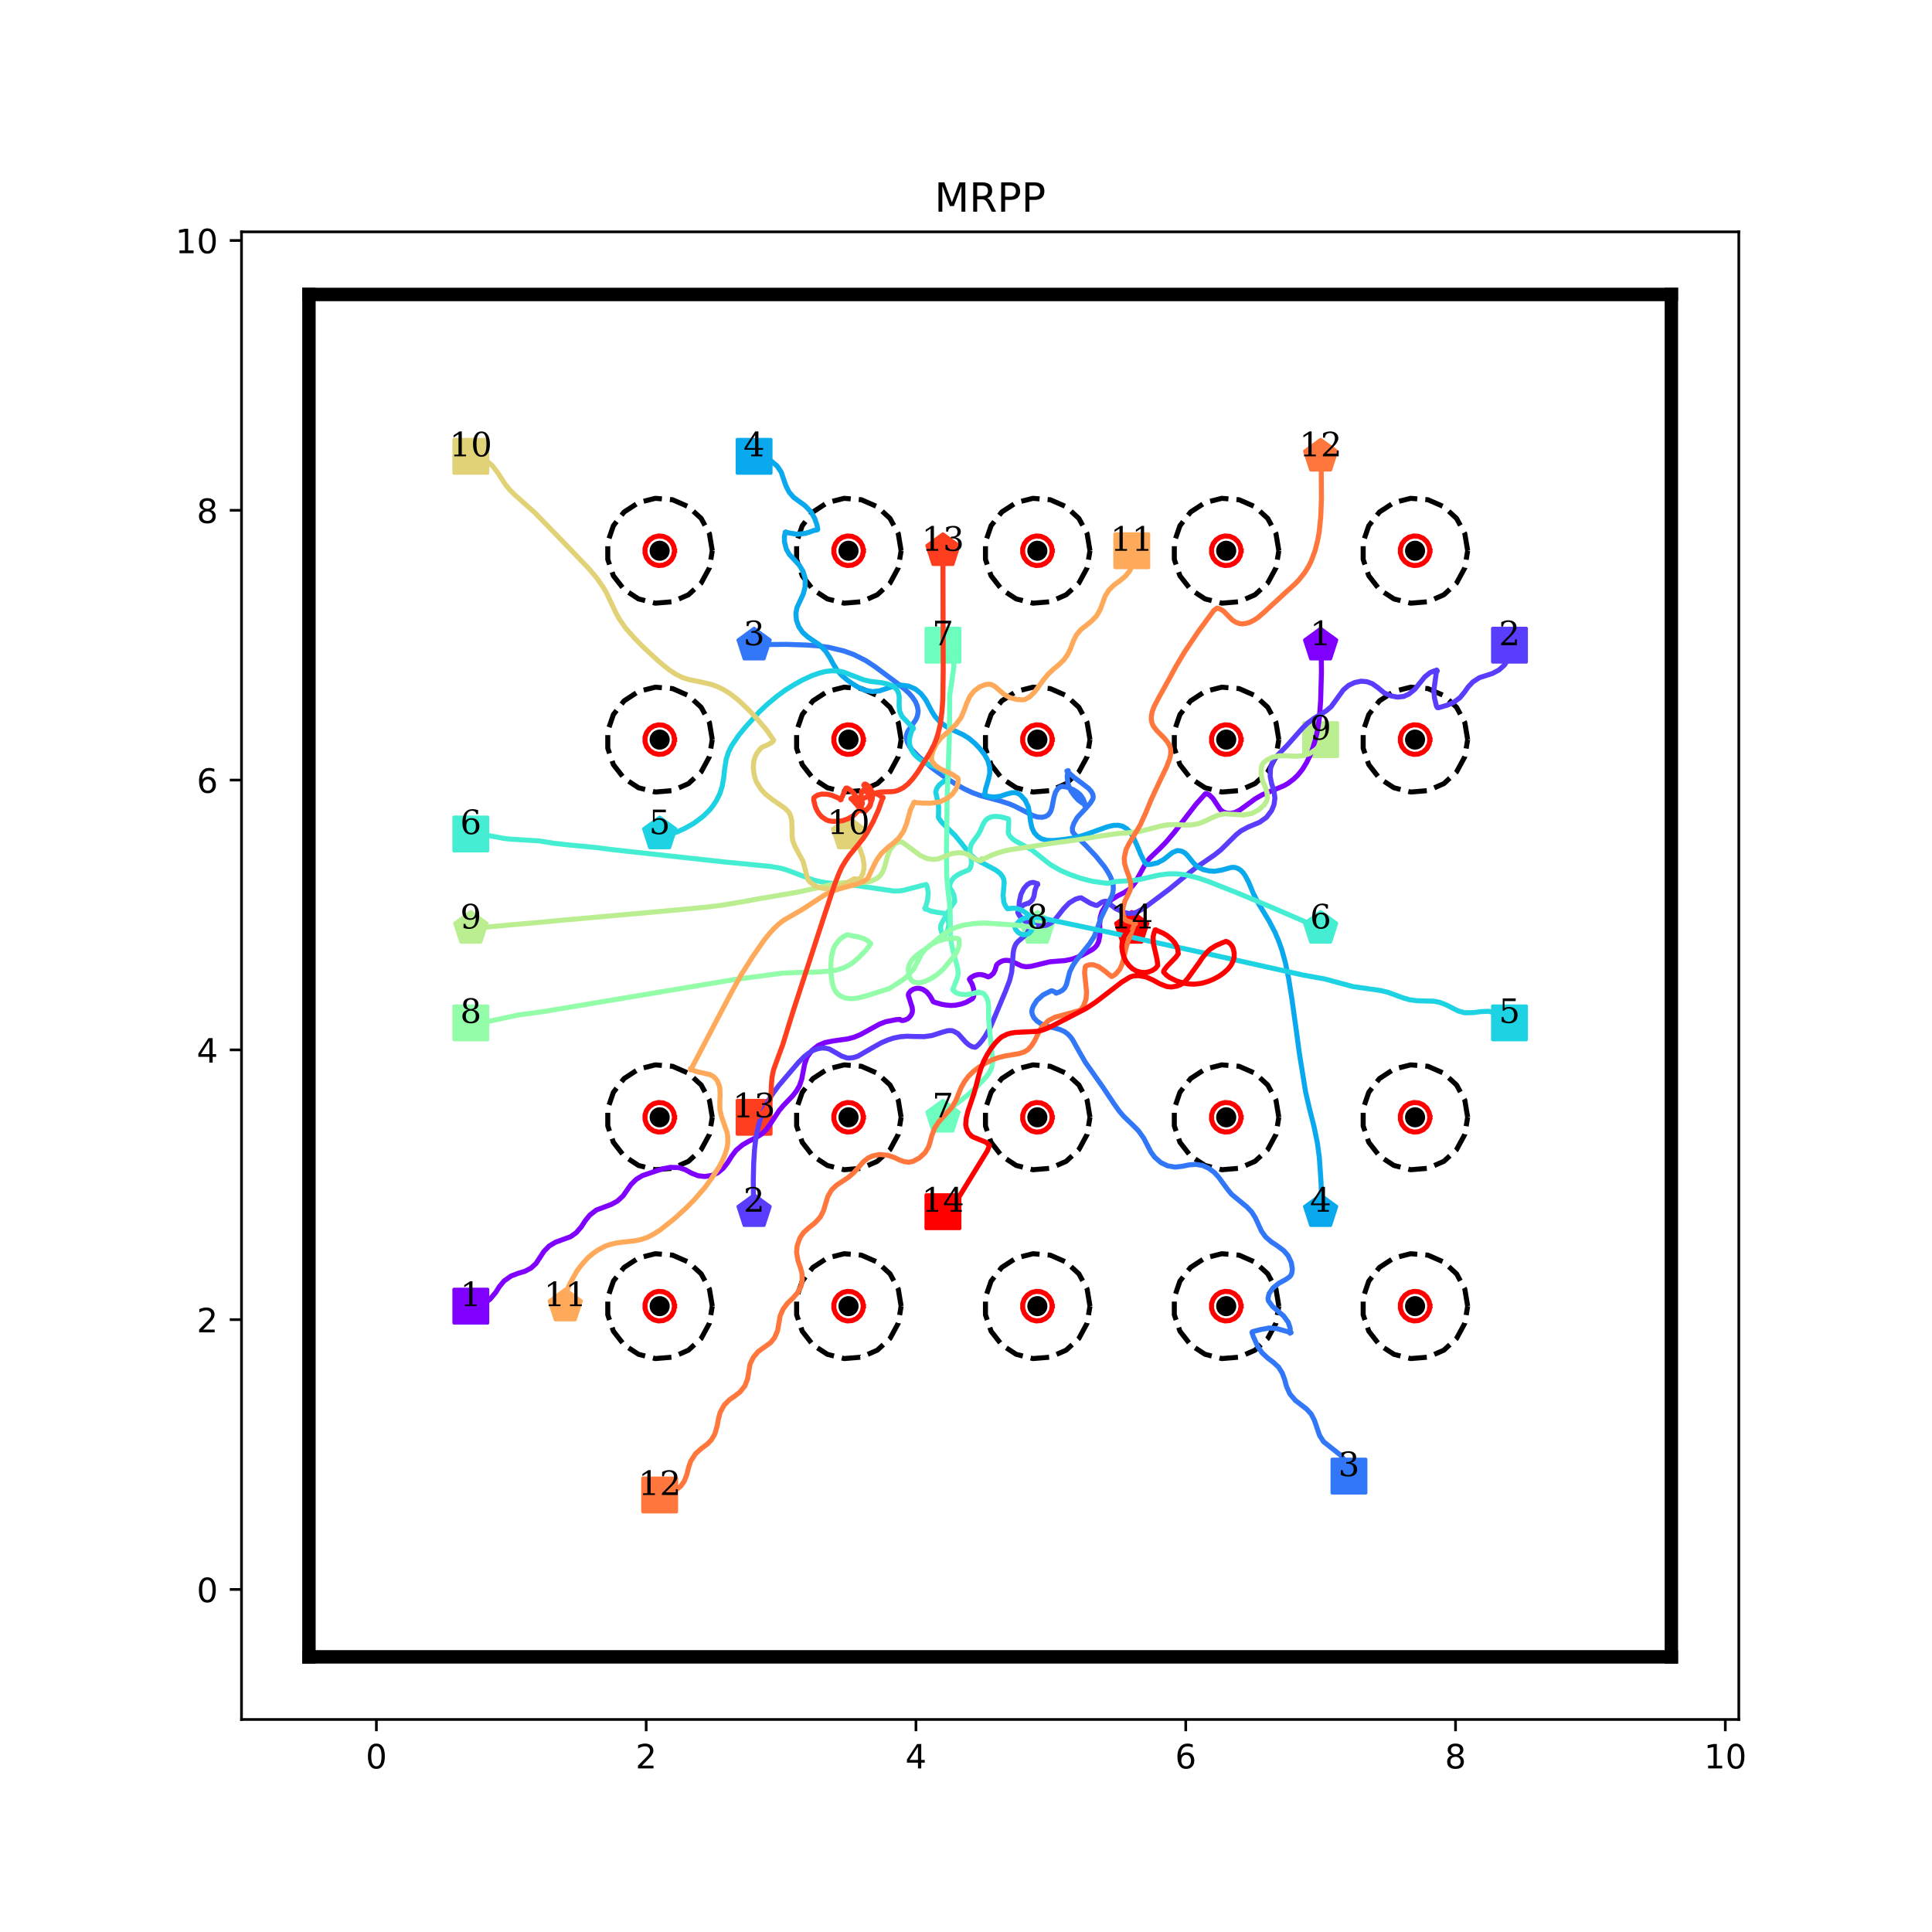 <?xml version="1.0" encoding="utf-8" standalone="no"?>
<!DOCTYPE svg PUBLIC "-//W3C//DTD SVG 1.1//EN"
  "http://www.w3.org/Graphics/SVG/1.1/DTD/svg11.dtd">
<!-- Created with matplotlib (http://matplotlib.org/) -->
<svg height="576pt" version="1.1" viewBox="0 0 576 576" width="576pt" xmlns="http://www.w3.org/2000/svg" xmlns:xlink="http://www.w3.org/1999/xlink">
 <defs>
  <style type="text/css">
*{stroke-linecap:butt;stroke-linejoin:round;}
  </style>
 </defs>
 <g id="figure_1">
  <g id="patch_1">
   <path d="M 0 576 
L 576 576 
L 576 0 
L 0 0 
z
" style="fill:#ffffff;"/>
  </g>
  <g id="axes_1">
   <g id="patch_2">
    <path d="M 72 512.64 
L 518.4 512.64 
L 518.4 69.12 
L 72 69.12 
z
" style="fill:#ffffff;"/>
   </g>
   <g id="matplotlib.axis_1">
    <g id="xtick_1">
     <g id="line2d_1">
      <defs>
       <path d="M 0 0 
L 0 3.5 
" id="m616b945935" style="stroke:#000000;stroke-width:0.8;"/>
      </defs>
      <g>
       <use style="stroke:#000000;stroke-width:0.8;" x="112.216" xlink:href="#m616b945935" y="512.64"/>
      </g>
     </g>
     <g id="text_1">
      <!-- 0 -->
      <defs>
       <path d="M 31.781 66.406 
Q 24.172 66.406 20.328 58.906 
Q 16.5 51.422 16.5 36.375 
Q 16.5 21.391 20.328 13.891 
Q 24.172 6.391 31.781 6.391 
Q 39.453 6.391 43.281 13.891 
Q 47.125 21.391 47.125 36.375 
Q 47.125 51.422 43.281 58.906 
Q 39.453 66.406 31.781 66.406 
z
M 31.781 74.219 
Q 44.047 74.219 50.516 64.516 
Q 56.984 54.828 56.984 36.375 
Q 56.984 17.969 50.516 8.266 
Q 44.047 -1.422 31.781 -1.422 
Q 19.531 -1.422 13.062 8.266 
Q 6.594 17.969 6.594 36.375 
Q 6.594 54.828 13.062 64.516 
Q 19.531 74.219 31.781 74.219 
z
" id="DejaVuSans-30"/>
      </defs>
      <g transform="translate(109.035 527.238)scale(0.1 -0.1)">
       <use xlink:href="#DejaVuSans-30"/>
      </g>
     </g>
    </g>
    <g id="xtick_2">
     <g id="line2d_2">
      <g>
       <use style="stroke:#000000;stroke-width:0.8;" x="192.649" xlink:href="#m616b945935" y="512.64"/>
      </g>
     </g>
     <g id="text_2">
      <!-- 2 -->
      <defs>
       <path d="M 19.188 8.297 
L 53.609 8.297 
L 53.609 0 
L 7.328 0 
L 7.328 8.297 
Q 12.938 14.109 22.625 23.891 
Q 32.328 33.688 34.812 36.531 
Q 39.547 41.844 41.422 45.531 
Q 43.312 49.219 43.312 52.781 
Q 43.312 58.594 39.234 62.25 
Q 35.156 65.922 28.609 65.922 
Q 23.969 65.922 18.812 64.312 
Q 13.672 62.703 7.812 59.422 
L 7.812 69.391 
Q 13.766 71.781 18.938 73 
Q 24.125 74.219 28.422 74.219 
Q 39.75 74.219 46.484 68.547 
Q 53.219 62.891 53.219 53.422 
Q 53.219 48.922 51.531 44.891 
Q 49.859 40.875 45.406 35.406 
Q 44.188 33.984 37.641 27.219 
Q 31.109 20.453 19.188 8.297 
z
" id="DejaVuSans-32"/>
      </defs>
      <g transform="translate(189.467 527.238)scale(0.1 -0.1)">
       <use xlink:href="#DejaVuSans-32"/>
      </g>
     </g>
    </g>
    <g id="xtick_3">
     <g id="line2d_3">
      <g>
       <use style="stroke:#000000;stroke-width:0.8;" x="273.081" xlink:href="#m616b945935" y="512.64"/>
      </g>
     </g>
     <g id="text_3">
      <!-- 4 -->
      <defs>
       <path d="M 37.797 64.312 
L 12.891 25.391 
L 37.797 25.391 
z
M 35.203 72.906 
L 47.609 72.906 
L 47.609 25.391 
L 58.016 25.391 
L 58.016 17.188 
L 47.609 17.188 
L 47.609 0 
L 37.797 0 
L 37.797 17.188 
L 4.891 17.188 
L 4.891 26.703 
z
" id="DejaVuSans-34"/>
      </defs>
      <g transform="translate(269.9 527.238)scale(0.1 -0.1)">
       <use xlink:href="#DejaVuSans-34"/>
      </g>
     </g>
    </g>
    <g id="xtick_4">
     <g id="line2d_4">
      <g>
       <use style="stroke:#000000;stroke-width:0.8;" x="353.514" xlink:href="#m616b945935" y="512.64"/>
      </g>
     </g>
     <g id="text_4">
      <!-- 6 -->
      <defs>
       <path d="M 33.016 40.375 
Q 26.375 40.375 22.484 35.828 
Q 18.609 31.297 18.609 23.391 
Q 18.609 15.531 22.484 10.953 
Q 26.375 6.391 33.016 6.391 
Q 39.656 6.391 43.531 10.953 
Q 47.406 15.531 47.406 23.391 
Q 47.406 31.297 43.531 35.828 
Q 39.656 40.375 33.016 40.375 
z
M 52.594 71.297 
L 52.594 62.312 
Q 48.875 64.062 45.094 64.984 
Q 41.312 65.922 37.594 65.922 
Q 27.828 65.922 22.672 59.328 
Q 17.531 52.734 16.797 39.406 
Q 19.672 43.656 24.016 45.922 
Q 28.375 48.188 33.594 48.188 
Q 44.578 48.188 50.953 41.516 
Q 57.328 34.859 57.328 23.391 
Q 57.328 12.156 50.688 5.359 
Q 44.047 -1.422 33.016 -1.422 
Q 20.359 -1.422 13.672 8.266 
Q 6.984 17.969 6.984 36.375 
Q 6.984 53.656 15.188 63.938 
Q 23.391 74.219 37.203 74.219 
Q 40.922 74.219 44.703 73.484 
Q 48.484 72.75 52.594 71.297 
z
" id="DejaVuSans-36"/>
      </defs>
      <g transform="translate(350.332 527.238)scale(0.1 -0.1)">
       <use xlink:href="#DejaVuSans-36"/>
      </g>
     </g>
    </g>
    <g id="xtick_5">
     <g id="line2d_5">
      <g>
       <use style="stroke:#000000;stroke-width:0.8;" x="433.946" xlink:href="#m616b945935" y="512.64"/>
      </g>
     </g>
     <g id="text_5">
      <!-- 8 -->
      <defs>
       <path d="M 31.781 34.625 
Q 24.75 34.625 20.719 30.859 
Q 16.703 27.094 16.703 20.516 
Q 16.703 13.922 20.719 10.156 
Q 24.75 6.391 31.781 6.391 
Q 38.812 6.391 42.859 10.172 
Q 46.922 13.969 46.922 20.516 
Q 46.922 27.094 42.891 30.859 
Q 38.875 34.625 31.781 34.625 
z
M 21.922 38.812 
Q 15.578 40.375 12.031 44.719 
Q 8.5 49.078 8.5 55.328 
Q 8.5 64.062 14.719 69.141 
Q 20.953 74.219 31.781 74.219 
Q 42.672 74.219 48.875 69.141 
Q 55.078 64.062 55.078 55.328 
Q 55.078 49.078 51.531 44.719 
Q 48 40.375 41.703 38.812 
Q 48.828 37.156 52.797 32.312 
Q 56.781 27.484 56.781 20.516 
Q 56.781 9.906 50.312 4.234 
Q 43.844 -1.422 31.781 -1.422 
Q 19.734 -1.422 13.25 4.234 
Q 6.781 9.906 6.781 20.516 
Q 6.781 27.484 10.781 32.312 
Q 14.797 37.156 21.922 38.812 
z
M 18.312 54.391 
Q 18.312 48.734 21.844 45.562 
Q 25.391 42.391 31.781 42.391 
Q 38.141 42.391 41.719 45.562 
Q 45.312 48.734 45.312 54.391 
Q 45.312 60.062 41.719 63.234 
Q 38.141 66.406 31.781 66.406 
Q 25.391 66.406 21.844 63.234 
Q 18.312 60.062 18.312 54.391 
z
" id="DejaVuSans-38"/>
      </defs>
      <g transform="translate(430.765 527.238)scale(0.1 -0.1)">
       <use xlink:href="#DejaVuSans-38"/>
      </g>
     </g>
    </g>
    <g id="xtick_6">
     <g id="line2d_6">
      <g>
       <use style="stroke:#000000;stroke-width:0.8;" x="514.378" xlink:href="#m616b945935" y="512.64"/>
      </g>
     </g>
     <g id="text_6">
      <!-- 10 -->
      <defs>
       <path d="M 12.406 8.297 
L 28.516 8.297 
L 28.516 63.922 
L 10.984 60.406 
L 10.984 69.391 
L 28.422 72.906 
L 38.281 72.906 
L 38.281 8.297 
L 54.391 8.297 
L 54.391 0 
L 12.406 0 
z
" id="DejaVuSans-31"/>
      </defs>
      <g transform="translate(508.016 527.238)scale(0.1 -0.1)">
       <use xlink:href="#DejaVuSans-31"/>
       <use x="63.623" xlink:href="#DejaVuSans-30"/>
      </g>
     </g>
    </g>
   </g>
   <g id="matplotlib.axis_2">
    <g id="ytick_1">
     <g id="line2d_7">
      <defs>
       <path d="M 0 0 
L -3.5 0 
" id="mebc9776fb1" style="stroke:#000000;stroke-width:0.8;"/>
      </defs>
      <g>
       <use style="stroke:#000000;stroke-width:0.8;" x="72" xlink:href="#mebc9776fb1" y="473.864"/>
      </g>
     </g>
     <g id="text_7">
      <!-- 0 -->
      <g transform="translate(58.638 477.663)scale(0.1 -0.1)">
       <use xlink:href="#DejaVuSans-30"/>
      </g>
     </g>
    </g>
    <g id="ytick_2">
     <g id="line2d_8">
      <g>
       <use style="stroke:#000000;stroke-width:0.8;" x="72" xlink:href="#mebc9776fb1" y="393.431"/>
      </g>
     </g>
     <g id="text_8">
      <!-- 2 -->
      <g transform="translate(58.638 397.231)scale(0.1 -0.1)">
       <use xlink:href="#DejaVuSans-32"/>
      </g>
     </g>
    </g>
    <g id="ytick_3">
     <g id="line2d_9">
      <g>
       <use style="stroke:#000000;stroke-width:0.8;" x="72" xlink:href="#mebc9776fb1" y="312.999"/>
      </g>
     </g>
     <g id="text_9">
      <!-- 4 -->
      <g transform="translate(58.638 316.798)scale(0.1 -0.1)">
       <use xlink:href="#DejaVuSans-34"/>
      </g>
     </g>
    </g>
    <g id="ytick_4">
     <g id="line2d_10">
      <g>
       <use style="stroke:#000000;stroke-width:0.8;" x="72" xlink:href="#mebc9776fb1" y="232.566"/>
      </g>
     </g>
     <g id="text_10">
      <!-- 6 -->
      <g transform="translate(58.638 236.366)scale(0.1 -0.1)">
       <use xlink:href="#DejaVuSans-36"/>
      </g>
     </g>
    </g>
    <g id="ytick_5">
     <g id="line2d_11">
      <g>
       <use style="stroke:#000000;stroke-width:0.8;" x="72" xlink:href="#mebc9776fb1" y="152.134"/>
      </g>
     </g>
     <g id="text_11">
      <!-- 8 -->
      <g transform="translate(58.638 155.933)scale(0.1 -0.1)">
       <use xlink:href="#DejaVuSans-38"/>
      </g>
     </g>
    </g>
    <g id="ytick_6">
     <g id="line2d_12">
      <g>
       <use style="stroke:#000000;stroke-width:0.8;" x="72" xlink:href="#mebc9776fb1" y="71.702"/>
      </g>
     </g>
     <g id="text_12">
      <!-- 10 -->
      <g transform="translate(52.275 75.501)scale(0.1 -0.1)">
       <use xlink:href="#DejaVuSans-31"/>
       <use x="63.623" xlink:href="#DejaVuSans-30"/>
      </g>
     </g>
    </g>
   </g>
   <g id="line2d_13">
    <path clip-path="url(#p976b89def3)" d="M 140.368 389.41 
" style="fill:none;stroke:#1f77b4;stroke-linecap:square;stroke-width:1.5;"/>
    <defs>
     <path d="M -5 5 
L 5 5 
L 5 -5 
L -5 -5 
z
" id="m939b5c62bb" style="stroke:#8000ff;stroke-linejoin:miter;"/>
    </defs>
    <g clip-path="url(#p976b89def3)">
     <use style="fill:#8000ff;stroke:#8000ff;stroke-linejoin:miter;" x="140.368" xlink:href="#m939b5c62bb" y="389.41"/>
    </g>
   </g>
   <g id="line2d_14">
    <path clip-path="url(#p976b89def3)" d="M 393.73 192.35 
" style="fill:none;stroke:#ff7f0e;stroke-linecap:square;stroke-width:1.5;"/>
    <defs>
     <path d="M 0 -5 
L -4.755 -1.545 
L -2.939 4.045 
L 2.939 4.045 
L 4.755 -1.545 
z
" id="m60fb3f764f" style="stroke:#8000ff;stroke-linejoin:miter;"/>
    </defs>
    <g clip-path="url(#p976b89def3)">
     <use style="fill:#8000ff;stroke:#8000ff;stroke-linejoin:miter;" x="393.73" xlink:href="#m60fb3f764f" y="192.35"/>
    </g>
   </g>
   <g id="line2d_15">
    <path clip-path="url(#p976b89def3)" d="M 450.032 192.35 
" style="fill:none;stroke:#2ca02c;stroke-linecap:square;stroke-width:1.5;"/>
    <defs>
     <path d="M -5 5 
L 5 5 
L 5 -5 
L -5 -5 
z
" id="m745f155469" style="stroke:#583dfd;stroke-linejoin:miter;"/>
    </defs>
    <g clip-path="url(#p976b89def3)">
     <use style="fill:#583dfd;stroke:#583dfd;stroke-linejoin:miter;" x="450.032" xlink:href="#m745f155469" y="192.35"/>
    </g>
   </g>
   <g id="line2d_16">
    <path clip-path="url(#p976b89def3)" d="M 224.822 361.258 
" style="fill:none;stroke:#d62728;stroke-linecap:square;stroke-width:1.5;"/>
    <defs>
     <path d="M 0 -5 
L -4.755 -1.545 
L -2.939 4.045 
L 2.939 4.045 
L 4.755 -1.545 
z
" id="m4a07e99619" style="stroke:#583dfd;stroke-linejoin:miter;"/>
    </defs>
    <g clip-path="url(#p976b89def3)">
     <use style="fill:#583dfd;stroke:#583dfd;stroke-linejoin:miter;" x="224.822" xlink:href="#m4a07e99619" y="361.258"/>
    </g>
   </g>
   <g id="line2d_17">
    <path clip-path="url(#p976b89def3)" d="M 402.175 440.082 
" style="fill:none;stroke:#9467bd;stroke-linecap:square;stroke-width:1.5;"/>
    <defs>
     <path d="M -5 5 
L 5 5 
L 5 -5 
L -5 -5 
z
" id="m585c19955b" style="stroke:#3177f8;stroke-linejoin:miter;"/>
    </defs>
    <g clip-path="url(#p976b89def3)">
     <use style="fill:#3177f8;stroke:#3177f8;stroke-linejoin:miter;" x="402.175" xlink:href="#m585c19955b" y="440.082"/>
    </g>
   </g>
   <g id="line2d_18">
    <path clip-path="url(#p976b89def3)" d="M 224.822 192.35 
" style="fill:none;stroke:#8c564b;stroke-linecap:square;stroke-width:1.5;"/>
    <defs>
     <path d="M 0 -5 
L -4.755 -1.545 
L -2.939 4.045 
L 2.939 4.045 
L 4.755 -1.545 
z
" id="mf608187115" style="stroke:#3177f8;stroke-linejoin:miter;"/>
    </defs>
    <g clip-path="url(#p976b89def3)">
     <use style="fill:#3177f8;stroke:#3177f8;stroke-linejoin:miter;" x="224.822" xlink:href="#mf608187115" y="192.35"/>
    </g>
   </g>
   <g id="line2d_19">
    <path clip-path="url(#p976b89def3)" d="M 224.822 136.048 
" style="fill:none;stroke:#e377c2;stroke-linecap:square;stroke-width:1.5;"/>
    <defs>
     <path d="M -5 5 
L 5 5 
L 5 -5 
L -5 -5 
z
" id="ma7cdfacd23" style="stroke:#0aa9ee;stroke-linejoin:miter;"/>
    </defs>
    <g clip-path="url(#p976b89def3)">
     <use style="fill:#0aa9ee;stroke:#0aa9ee;stroke-linejoin:miter;" x="224.822" xlink:href="#ma7cdfacd23" y="136.048"/>
    </g>
   </g>
   <g id="line2d_20">
    <path clip-path="url(#p976b89def3)" d="M 393.73 361.258 
" style="fill:none;stroke:#7f7f7f;stroke-linecap:square;stroke-width:1.5;"/>
    <defs>
     <path d="M 0 -5 
L -4.755 -1.545 
L -2.939 4.045 
L 2.939 4.045 
L 4.755 -1.545 
z
" id="m38c08dcaf5" style="stroke:#0aa9ee;stroke-linejoin:miter;"/>
    </defs>
    <g clip-path="url(#p976b89def3)">
     <use style="fill:#0aa9ee;stroke:#0aa9ee;stroke-linejoin:miter;" x="393.73" xlink:href="#m38c08dcaf5" y="361.258"/>
    </g>
   </g>
   <g id="line2d_21">
    <path clip-path="url(#p976b89def3)" d="M 450.032 304.956 
" style="fill:none;stroke:#bcbd22;stroke-linecap:square;stroke-width:1.5;"/>
    <defs>
     <path d="M -5 5 
L 5 5 
L 5 -5 
L -5 -5 
z
" id="maba571218e" style="stroke:#1dd2e2;stroke-linejoin:miter;"/>
    </defs>
    <g clip-path="url(#p976b89def3)">
     <use style="fill:#1dd2e2;stroke:#1dd2e2;stroke-linejoin:miter;" x="450.032" xlink:href="#maba571218e" y="304.956"/>
    </g>
   </g>
   <g id="line2d_22">
    <path clip-path="url(#p976b89def3)" d="M 196.67 248.653 
" style="fill:none;stroke:#17becf;stroke-linecap:square;stroke-width:1.5;"/>
    <defs>
     <path d="M 0 -5 
L -4.755 -1.545 
L -2.939 4.045 
L 2.939 4.045 
L 4.755 -1.545 
z
" id="m8c2149e8e1" style="stroke:#1dd2e2;stroke-linejoin:miter;"/>
    </defs>
    <g clip-path="url(#p976b89def3)">
     <use style="fill:#1dd2e2;stroke:#1dd2e2;stroke-linejoin:miter;" x="196.67" xlink:href="#m8c2149e8e1" y="248.653"/>
    </g>
   </g>
   <g id="line2d_23">
    <path clip-path="url(#p976b89def3)" d="M 140.368 248.653 
" style="fill:none;stroke:#1f77b4;stroke-linecap:square;stroke-width:1.5;"/>
    <defs>
     <path d="M -5 5 
L 5 5 
L 5 -5 
L -5 -5 
z
" id="m858d28593a" style="stroke:#45eed2;stroke-linejoin:miter;"/>
    </defs>
    <g clip-path="url(#p976b89def3)">
     <use style="fill:#45eed2;stroke:#45eed2;stroke-linejoin:miter;" x="140.368" xlink:href="#m858d28593a" y="248.653"/>
    </g>
   </g>
   <g id="line2d_24">
    <path clip-path="url(#p976b89def3)" d="M 393.73 276.804 
" style="fill:none;stroke:#ff7f0e;stroke-linecap:square;stroke-width:1.5;"/>
    <defs>
     <path d="M 0 -5 
L -4.755 -1.545 
L -2.939 4.045 
L 2.939 4.045 
L 4.755 -1.545 
z
" id="m92cdf21d47" style="stroke:#45eed2;stroke-linejoin:miter;"/>
    </defs>
    <g clip-path="url(#p976b89def3)">
     <use style="fill:#45eed2;stroke:#45eed2;stroke-linejoin:miter;" x="393.73" xlink:href="#m92cdf21d47" y="276.804"/>
    </g>
   </g>
   <g id="line2d_25">
    <path clip-path="url(#p976b89def3)" d="M 281.124 192.35 
" style="fill:none;stroke:#2ca02c;stroke-linecap:square;stroke-width:1.5;"/>
    <defs>
     <path d="M -5 5 
L 5 5 
L 5 -5 
L -5 -5 
z
" id="mc65218ef15" style="stroke:#6cfdbf;stroke-linejoin:miter;"/>
    </defs>
    <g clip-path="url(#p976b89def3)">
     <use style="fill:#6cfdbf;stroke:#6cfdbf;stroke-linejoin:miter;" x="281.124" xlink:href="#mc65218ef15" y="192.35"/>
    </g>
   </g>
   <g id="line2d_26">
    <path clip-path="url(#p976b89def3)" d="M 281.124 333.107 
" style="fill:none;stroke:#d62728;stroke-linecap:square;stroke-width:1.5;"/>
    <defs>
     <path d="M 0 -5 
L -4.755 -1.545 
L -2.939 4.045 
L 2.939 4.045 
L 4.755 -1.545 
z
" id="m0d2d166834" style="stroke:#6cfdbf;stroke-linejoin:miter;"/>
    </defs>
    <g clip-path="url(#p976b89def3)">
     <use style="fill:#6cfdbf;stroke:#6cfdbf;stroke-linejoin:miter;" x="281.124" xlink:href="#m0d2d166834" y="333.107"/>
    </g>
   </g>
   <g id="line2d_27">
    <path clip-path="url(#p976b89def3)" d="M 140.368 304.956 
" style="fill:none;stroke:#9467bd;stroke-linecap:square;stroke-width:1.5;"/>
    <defs>
     <path d="M -5 5 
L 5 5 
L 5 -5 
L -5 -5 
z
" id="m11706865b5" style="stroke:#93fda9;stroke-linejoin:miter;"/>
    </defs>
    <g clip-path="url(#p976b89def3)">
     <use style="fill:#93fda9;stroke:#93fda9;stroke-linejoin:miter;" x="140.368" xlink:href="#m11706865b5" y="304.956"/>
    </g>
   </g>
   <g id="line2d_28">
    <path clip-path="url(#p976b89def3)" d="M 309.276 276.804 
" style="fill:none;stroke:#8c564b;stroke-linecap:square;stroke-width:1.5;"/>
    <defs>
     <path d="M 0 -5 
L -4.755 -1.545 
L -2.939 4.045 
L 2.939 4.045 
L 4.755 -1.545 
z
" id="m3028a42009" style="stroke:#93fda9;stroke-linejoin:miter;"/>
    </defs>
    <g clip-path="url(#p976b89def3)">
     <use style="fill:#93fda9;stroke:#93fda9;stroke-linejoin:miter;" x="309.276" xlink:href="#m3028a42009" y="276.804"/>
    </g>
   </g>
   <g id="line2d_29">
    <path clip-path="url(#p976b89def3)" d="M 393.73 220.502 
" style="fill:none;stroke:#e377c2;stroke-linecap:square;stroke-width:1.5;"/>
    <defs>
     <path d="M -5 5 
L 5 5 
L 5 -5 
L -5 -5 
z
" id="ma50a6b8cc0" style="stroke:#baee91;stroke-linejoin:miter;"/>
    </defs>
    <g clip-path="url(#p976b89def3)">
     <use style="fill:#baee91;stroke:#baee91;stroke-linejoin:miter;" x="393.73" xlink:href="#ma50a6b8cc0" y="220.502"/>
    </g>
   </g>
   <g id="line2d_30">
    <path clip-path="url(#p976b89def3)" d="M 140.368 276.804 
" style="fill:none;stroke:#7f7f7f;stroke-linecap:square;stroke-width:1.5;"/>
    <defs>
     <path d="M 0 -5 
L -4.755 -1.545 
L -2.939 4.045 
L 2.939 4.045 
L 4.755 -1.545 
z
" id="mbf72c9cedf" style="stroke:#baee91;stroke-linejoin:miter;"/>
    </defs>
    <g clip-path="url(#p976b89def3)">
     <use style="fill:#baee91;stroke:#baee91;stroke-linejoin:miter;" x="140.368" xlink:href="#mbf72c9cedf" y="276.804"/>
    </g>
   </g>
   <g id="line2d_31">
    <path clip-path="url(#p976b89def3)" d="M 140.368 136.048 
" style="fill:none;stroke:#bcbd22;stroke-linecap:square;stroke-width:1.5;"/>
    <defs>
     <path d="M -5 5 
L 5 5 
L 5 -5 
L -5 -5 
z
" id="m6373579c53" style="stroke:#e2d277;stroke-linejoin:miter;"/>
    </defs>
    <g clip-path="url(#p976b89def3)">
     <use style="fill:#e2d277;stroke:#e2d277;stroke-linejoin:miter;" x="140.368" xlink:href="#m6373579c53" y="136.048"/>
    </g>
   </g>
   <g id="line2d_32">
    <path clip-path="url(#p976b89def3)" d="M 252.973 248.653 
" style="fill:none;stroke:#17becf;stroke-linecap:square;stroke-width:1.5;"/>
    <defs>
     <path d="M 0 -5 
L -4.755 -1.545 
L -2.939 4.045 
L 2.939 4.045 
L 4.755 -1.545 
z
" id="me9559438dd" style="stroke:#e2d277;stroke-linejoin:miter;"/>
    </defs>
    <g clip-path="url(#p976b89def3)">
     <use style="fill:#e2d277;stroke:#e2d277;stroke-linejoin:miter;" x="252.973" xlink:href="#me9559438dd" y="248.653"/>
    </g>
   </g>
   <g id="line2d_33">
    <path clip-path="url(#p976b89def3)" d="M 337.427 164.199 
" style="fill:none;stroke:#1f77b4;stroke-linecap:square;stroke-width:1.5;"/>
    <defs>
     <path d="M -5 5 
L 5 5 
L 5 -5 
L -5 -5 
z
" id="mad58576884" style="stroke:#ffa95a;stroke-linejoin:miter;"/>
    </defs>
    <g clip-path="url(#p976b89def3)">
     <use style="fill:#ffa95a;stroke:#ffa95a;stroke-linejoin:miter;" x="337.427" xlink:href="#mad58576884" y="164.199"/>
    </g>
   </g>
   <g id="line2d_34">
    <path clip-path="url(#p976b89def3)" d="M 168.519 389.41 
" style="fill:none;stroke:#ff7f0e;stroke-linecap:square;stroke-width:1.5;"/>
    <defs>
     <path d="M 0 -5 
L -4.755 -1.545 
L -2.939 4.045 
L 2.939 4.045 
L 4.755 -1.545 
z
" id="m2e372146f0" style="stroke:#ffa95a;stroke-linejoin:miter;"/>
    </defs>
    <g clip-path="url(#p976b89def3)">
     <use style="fill:#ffa95a;stroke:#ffa95a;stroke-linejoin:miter;" x="168.519" xlink:href="#m2e372146f0" y="389.41"/>
    </g>
   </g>
   <g id="line2d_35">
    <path clip-path="url(#p976b89def3)" d="M 196.67 445.712 
" style="fill:none;stroke:#2ca02c;stroke-linecap:square;stroke-width:1.5;"/>
    <defs>
     <path d="M -5 5 
L 5 5 
L 5 -5 
L -5 -5 
z
" id="m947af6c9f3" style="stroke:#ff773d;stroke-linejoin:miter;"/>
    </defs>
    <g clip-path="url(#p976b89def3)">
     <use style="fill:#ff773d;stroke:#ff773d;stroke-linejoin:miter;" x="196.67" xlink:href="#m947af6c9f3" y="445.712"/>
    </g>
   </g>
   <g id="line2d_36">
    <path clip-path="url(#p976b89def3)" d="M 393.73 136.048 
" style="fill:none;stroke:#d62728;stroke-linecap:square;stroke-width:1.5;"/>
    <defs>
     <path d="M 0 -5 
L -4.755 -1.545 
L -2.939 4.045 
L 2.939 4.045 
L 4.755 -1.545 
z
" id="mdf51411ab6" style="stroke:#ff773d;stroke-linejoin:miter;"/>
    </defs>
    <g clip-path="url(#p976b89def3)">
     <use style="fill:#ff773d;stroke:#ff773d;stroke-linejoin:miter;" x="393.73" xlink:href="#mdf51411ab6" y="136.048"/>
    </g>
   </g>
   <g id="line2d_37">
    <path clip-path="url(#p976b89def3)" d="M 224.822 333.107 
" style="fill:none;stroke:#9467bd;stroke-linecap:square;stroke-width:1.5;"/>
    <defs>
     <path d="M -5 5 
L 5 5 
L 5 -5 
L -5 -5 
z
" id="m9187f34237" style="stroke:#ff3d1f;stroke-linejoin:miter;"/>
    </defs>
    <g clip-path="url(#p976b89def3)">
     <use style="fill:#ff3d1f;stroke:#ff3d1f;stroke-linejoin:miter;" x="224.822" xlink:href="#m9187f34237" y="333.107"/>
    </g>
   </g>
   <g id="line2d_38">
    <path clip-path="url(#p976b89def3)" d="M 281.124 164.199 
" style="fill:none;stroke:#8c564b;stroke-linecap:square;stroke-width:1.5;"/>
    <defs>
     <path d="M 0 -5 
L -4.755 -1.545 
L -2.939 4.045 
L 2.939 4.045 
L 4.755 -1.545 
z
" id="m003964f8c4" style="stroke:#ff3d1f;stroke-linejoin:miter;"/>
    </defs>
    <g clip-path="url(#p976b89def3)">
     <use style="fill:#ff3d1f;stroke:#ff3d1f;stroke-linejoin:miter;" x="281.124" xlink:href="#m003964f8c4" y="164.199"/>
    </g>
   </g>
   <g id="line2d_39">
    <path clip-path="url(#p976b89def3)" d="M 281.124 361.258 
" style="fill:none;stroke:#e377c2;stroke-linecap:square;stroke-width:1.5;"/>
    <defs>
     <path d="M -5 5 
L 5 5 
L 5 -5 
L -5 -5 
z
" id="m2e765d8a78" style="stroke:#ff0000;stroke-linejoin:miter;"/>
    </defs>
    <g clip-path="url(#p976b89def3)">
     <use style="fill:#ff0000;stroke:#ff0000;stroke-linejoin:miter;" x="281.124" xlink:href="#m2e765d8a78" y="361.258"/>
    </g>
   </g>
   <g id="line2d_40">
    <path clip-path="url(#p976b89def3)" d="M 337.427 276.804 
" style="fill:none;stroke:#7f7f7f;stroke-linecap:square;stroke-width:1.5;"/>
    <defs>
     <path d="M 0 -5 
L -4.755 -1.545 
L -2.939 4.045 
L 2.939 4.045 
L 4.755 -1.545 
z
" id="m4f7ac11705" style="stroke:#ff0000;stroke-linejoin:miter;"/>
    </defs>
    <g clip-path="url(#p976b89def3)">
     <use style="fill:#ff0000;stroke:#ff0000;stroke-linejoin:miter;" x="337.427" xlink:href="#m4f7ac11705" y="276.804"/>
    </g>
   </g>
   <g id="line2d_41">
    <defs>
     <path d="M 0 2.5 
C 0.663 2.5 1.299 2.237 1.768 1.768 
C 2.237 1.299 2.5 0.663 2.5 0 
C 2.5 -0.663 2.237 -1.299 1.768 -1.768 
C 1.299 -2.237 0.663 -2.5 0 -2.5 
C -0.663 -2.5 -1.299 -2.237 -1.768 -1.768 
C -2.237 -1.299 -2.5 -0.663 -2.5 0 
C -2.5 0.663 -2.237 1.299 -1.768 1.768 
C -1.299 2.237 -0.663 2.5 0 2.5 
z
" id="mcafea4d2f3" style="stroke:#000000;"/>
    </defs>
    <g clip-path="url(#p976b89def3)">
     <use style="stroke:#000000;" x="196.67" xlink:href="#mcafea4d2f3" y="389.41"/>
     <use style="stroke:#000000;" x="196.67" xlink:href="#mcafea4d2f3" y="333.107"/>
     <use style="stroke:#000000;" x="252.973" xlink:href="#mcafea4d2f3" y="389.41"/>
     <use style="stroke:#000000;" x="252.973" xlink:href="#mcafea4d2f3" y="333.107"/>
     <use style="stroke:#000000;" x="309.276" xlink:href="#mcafea4d2f3" y="389.41"/>
     <use style="stroke:#000000;" x="309.276" xlink:href="#mcafea4d2f3" y="333.107"/>
     <use style="stroke:#000000;" x="365.578" xlink:href="#mcafea4d2f3" y="389.41"/>
     <use style="stroke:#000000;" x="365.578" xlink:href="#mcafea4d2f3" y="333.107"/>
     <use style="stroke:#000000;" x="421.881" xlink:href="#mcafea4d2f3" y="389.41"/>
     <use style="stroke:#000000;" x="421.881" xlink:href="#mcafea4d2f3" y="333.107"/>
     <use style="stroke:#000000;" x="196.67" xlink:href="#mcafea4d2f3" y="220.502"/>
     <use style="stroke:#000000;" x="196.67" xlink:href="#mcafea4d2f3" y="164.199"/>
     <use style="stroke:#000000;" x="252.973" xlink:href="#mcafea4d2f3" y="220.502"/>
     <use style="stroke:#000000;" x="252.973" xlink:href="#mcafea4d2f3" y="164.199"/>
     <use style="stroke:#000000;" x="309.276" xlink:href="#mcafea4d2f3" y="220.502"/>
     <use style="stroke:#000000;" x="309.276" xlink:href="#mcafea4d2f3" y="164.199"/>
     <use style="stroke:#000000;" x="365.578" xlink:href="#mcafea4d2f3" y="220.502"/>
     <use style="stroke:#000000;" x="365.578" xlink:href="#mcafea4d2f3" y="164.199"/>
     <use style="stroke:#000000;" x="421.881" xlink:href="#mcafea4d2f3" y="220.502"/>
     <use style="stroke:#000000;" x="421.881" xlink:href="#mcafea4d2f3" y="164.199"/>
    </g>
   </g>
   <g id="line2d_42">
    <path clip-path="url(#p976b89def3)" d="M 212.355 389.41 
L 211.505 384.317 
L 209.047 379.776 
L 205.249 376.279 
L 200.521 374.205 
L 195.375 373.779 
L 190.37 375.046 
L 186.048 377.87 
L 182.876 381.945 
L 181.2 386.828 
L 181.2 391.991 
L 182.876 396.875 
L 186.048 400.949 
L 190.37 403.773 
L 195.375 405.04 
L 200.521 404.614 
L 205.249 402.54 
L 209.047 399.043 
L 211.505 394.502 
L 212.355 389.41 
" style="fill:none;stroke:#000000;stroke-dasharray:5.55,2.4;stroke-dashoffset:0;stroke-width:1.5;"/>
   </g>
   <g id="line2d_43">
    <path clip-path="url(#p976b89def3)" d="M 201.094 389.41 
L 200.854 387.973 
L 200.161 386.693 
L 199.09 385.706 
L 197.756 385.121 
L 196.305 385.001 
L 194.893 385.359 
L 193.674 386.155 
L 192.78 387.304 
L 192.307 388.682 
L 192.307 390.138 
L 192.78 391.515 
L 193.674 392.664 
L 194.893 393.461 
L 196.305 393.818 
L 197.756 393.698 
L 199.09 393.113 
L 200.161 392.127 
L 200.854 390.846 
L 201.094 389.41 
" style="fill:none;stroke:#ff0000;stroke-linecap:square;stroke-width:1.5;"/>
   </g>
   <g id="line2d_44">
    <path clip-path="url(#p976b89def3)" d="M 212.355 333.107 
L 211.505 328.014 
L 209.047 323.474 
L 205.249 319.977 
L 200.521 317.903 
L 195.375 317.476 
L 190.37 318.744 
L 186.048 321.568 
L 182.876 325.642 
L 181.2 330.525 
L 181.2 335.689 
L 182.876 340.572 
L 186.048 344.646 
L 190.37 347.47 
L 195.375 348.738 
L 200.521 348.311 
L 205.249 346.237 
L 209.047 342.741 
L 211.505 338.2 
L 212.355 333.107 
" style="fill:none;stroke:#000000;stroke-dasharray:5.55,2.4;stroke-dashoffset:0;stroke-width:1.5;"/>
   </g>
   <g id="line2d_45">
    <path clip-path="url(#p976b89def3)" d="M 201.094 333.107 
L 200.854 331.671 
L 200.161 330.39 
L 199.09 329.404 
L 197.756 328.819 
L 196.305 328.698 
L 194.893 329.056 
L 193.674 329.852 
L 192.78 331.002 
L 192.307 332.379 
L 192.307 333.835 
L 192.78 335.213 
L 193.674 336.362 
L 194.893 337.158 
L 196.305 337.516 
L 197.756 337.395 
L 199.09 336.81 
L 200.161 335.824 
L 200.854 334.543 
L 201.094 333.107 
" style="fill:none;stroke:#ff0000;stroke-linecap:square;stroke-width:1.5;"/>
   </g>
   <g id="line2d_46">
    <path clip-path="url(#p976b89def3)" d="M 268.657 389.41 
L 267.807 384.317 
L 265.35 379.776 
L 261.551 376.279 
L 256.823 374.205 
L 251.678 373.779 
L 246.673 375.046 
L 242.35 377.87 
L 239.179 381.945 
L 237.503 386.828 
L 237.503 391.991 
L 239.179 396.875 
L 242.35 400.949 
L 246.673 403.773 
L 251.678 405.04 
L 256.823 404.614 
L 261.551 402.54 
L 265.35 399.043 
L 267.807 394.502 
L 268.657 389.41 
" style="fill:none;stroke:#000000;stroke-dasharray:5.55,2.4;stroke-dashoffset:0;stroke-width:1.5;"/>
   </g>
   <g id="line2d_47">
    <path clip-path="url(#p976b89def3)" d="M 257.397 389.41 
L 257.157 387.973 
L 256.464 386.693 
L 255.393 385.706 
L 254.059 385.121 
L 252.608 385.001 
L 251.196 385.359 
L 249.977 386.155 
L 249.082 387.304 
L 248.61 388.682 
L 248.61 390.138 
L 249.082 391.515 
L 249.977 392.664 
L 251.196 393.461 
L 252.608 393.818 
L 254.059 393.698 
L 255.393 393.113 
L 256.464 392.127 
L 257.157 390.846 
L 257.397 389.41 
" style="fill:none;stroke:#ff0000;stroke-linecap:square;stroke-width:1.5;"/>
   </g>
   <g id="line2d_48">
    <path clip-path="url(#p976b89def3)" d="M 268.657 333.107 
L 267.807 328.014 
L 265.35 323.474 
L 261.551 319.977 
L 256.823 317.903 
L 251.678 317.476 
L 246.673 318.744 
L 242.35 321.568 
L 239.179 325.642 
L 237.503 330.525 
L 237.503 335.689 
L 239.179 340.572 
L 242.35 344.646 
L 246.673 347.47 
L 251.678 348.738 
L 256.823 348.311 
L 261.551 346.237 
L 265.35 342.741 
L 267.807 338.2 
L 268.657 333.107 
" style="fill:none;stroke:#000000;stroke-dasharray:5.55,2.4;stroke-dashoffset:0;stroke-width:1.5;"/>
   </g>
   <g id="line2d_49">
    <path clip-path="url(#p976b89def3)" d="M 257.397 333.107 
L 257.157 331.671 
L 256.464 330.39 
L 255.393 329.404 
L 254.059 328.819 
L 252.608 328.698 
L 251.196 329.056 
L 249.977 329.852 
L 249.082 331.002 
L 248.61 332.379 
L 248.61 333.835 
L 249.082 335.213 
L 249.977 336.362 
L 251.196 337.158 
L 252.608 337.516 
L 254.059 337.395 
L 255.393 336.81 
L 256.464 335.824 
L 257.157 334.543 
L 257.397 333.107 
" style="fill:none;stroke:#ff0000;stroke-linecap:square;stroke-width:1.5;"/>
   </g>
   <g id="line2d_50">
    <path clip-path="url(#p976b89def3)" d="M 324.96 389.41 
L 324.11 384.317 
L 321.653 379.776 
L 317.854 376.279 
L 313.126 374.205 
L 307.98 373.779 
L 302.975 375.046 
L 298.653 377.87 
L 295.482 381.945 
L 293.805 386.828 
L 293.805 391.991 
L 295.482 396.875 
L 298.653 400.949 
L 302.975 403.773 
L 307.98 405.04 
L 313.126 404.614 
L 317.854 402.54 
L 321.653 399.043 
L 324.11 394.502 
L 324.96 389.41 
" style="fill:none;stroke:#000000;stroke-dasharray:5.55,2.4;stroke-dashoffset:0;stroke-width:1.5;"/>
   </g>
   <g id="line2d_51">
    <path clip-path="url(#p976b89def3)" d="M 313.699 389.41 
L 313.46 387.973 
L 312.767 386.693 
L 311.695 385.706 
L 310.362 385.121 
L 308.91 385.001 
L 307.499 385.359 
L 306.28 386.155 
L 305.385 387.304 
L 304.912 388.682 
L 304.912 390.138 
L 305.385 391.515 
L 306.28 392.664 
L 307.499 393.461 
L 308.91 393.818 
L 310.362 393.698 
L 311.695 393.113 
L 312.767 392.127 
L 313.46 390.846 
L 313.699 389.41 
" style="fill:none;stroke:#ff0000;stroke-linecap:square;stroke-width:1.5;"/>
   </g>
   <g id="line2d_52">
    <path clip-path="url(#p976b89def3)" d="M 324.96 333.107 
L 324.11 328.014 
L 321.653 323.474 
L 317.854 319.977 
L 313.126 317.903 
L 307.98 317.476 
L 302.975 318.744 
L 298.653 321.568 
L 295.482 325.642 
L 293.805 330.525 
L 293.805 335.689 
L 295.482 340.572 
L 298.653 344.646 
L 302.975 347.47 
L 307.98 348.738 
L 313.126 348.311 
L 317.854 346.237 
L 321.653 342.741 
L 324.11 338.2 
L 324.96 333.107 
" style="fill:none;stroke:#000000;stroke-dasharray:5.55,2.4;stroke-dashoffset:0;stroke-width:1.5;"/>
   </g>
   <g id="line2d_53">
    <path clip-path="url(#p976b89def3)" d="M 313.699 333.107 
L 313.46 331.671 
L 312.767 330.39 
L 311.695 329.404 
L 310.362 328.819 
L 308.91 328.698 
L 307.499 329.056 
L 306.28 329.852 
L 305.385 331.002 
L 304.912 332.379 
L 304.912 333.835 
L 305.385 335.213 
L 306.28 336.362 
L 307.499 337.158 
L 308.91 337.516 
L 310.362 337.395 
L 311.695 336.81 
L 312.767 335.824 
L 313.46 334.543 
L 313.699 333.107 
" style="fill:none;stroke:#ff0000;stroke-linecap:square;stroke-width:1.5;"/>
   </g>
   <g id="line2d_54">
    <path clip-path="url(#p976b89def3)" d="M 381.263 389.41 
L 380.413 384.317 
L 377.956 379.776 
L 374.157 376.279 
L 369.429 374.205 
L 364.283 373.779 
L 359.278 375.046 
L 354.956 377.87 
L 351.784 381.945 
L 350.108 386.828 
L 350.108 391.991 
L 351.784 396.875 
L 354.956 400.949 
L 359.278 403.773 
L 364.283 405.04 
L 369.429 404.614 
L 374.157 402.54 
L 377.956 399.043 
L 380.413 394.502 
L 381.263 389.41 
" style="fill:none;stroke:#000000;stroke-dasharray:5.55,2.4;stroke-dashoffset:0;stroke-width:1.5;"/>
   </g>
   <g id="line2d_55">
    <path clip-path="url(#p976b89def3)" d="M 370.002 389.41 
L 369.762 387.973 
L 369.069 386.693 
L 367.998 385.706 
L 366.664 385.121 
L 365.213 385.001 
L 363.801 385.359 
L 362.582 386.155 
L 361.688 387.304 
L 361.215 388.682 
L 361.215 390.138 
L 361.688 391.515 
L 362.582 392.664 
L 363.801 393.461 
L 365.213 393.818 
L 366.664 393.698 
L 367.998 393.113 
L 369.069 392.127 
L 369.762 390.846 
L 370.002 389.41 
" style="fill:none;stroke:#ff0000;stroke-linecap:square;stroke-width:1.5;"/>
   </g>
   <g id="line2d_56">
    <path clip-path="url(#p976b89def3)" d="M 381.263 333.107 
L 380.413 328.014 
L 377.956 323.474 
L 374.157 319.977 
L 369.429 317.903 
L 364.283 317.476 
L 359.278 318.744 
L 354.956 321.568 
L 351.784 325.642 
L 350.108 330.525 
L 350.108 335.689 
L 351.784 340.572 
L 354.956 344.646 
L 359.278 347.47 
L 364.283 348.738 
L 369.429 348.311 
L 374.157 346.237 
L 377.956 342.741 
L 380.413 338.2 
L 381.263 333.107 
" style="fill:none;stroke:#000000;stroke-dasharray:5.55,2.4;stroke-dashoffset:0;stroke-width:1.5;"/>
   </g>
   <g id="line2d_57">
    <path clip-path="url(#p976b89def3)" d="M 370.002 333.107 
L 369.762 331.671 
L 369.069 330.39 
L 367.998 329.404 
L 366.664 328.819 
L 365.213 328.698 
L 363.801 329.056 
L 362.582 329.852 
L 361.688 331.002 
L 361.215 332.379 
L 361.215 333.835 
L 361.688 335.213 
L 362.582 336.362 
L 363.801 337.158 
L 365.213 337.516 
L 366.664 337.395 
L 367.998 336.81 
L 369.069 335.824 
L 369.762 334.543 
L 370.002 333.107 
" style="fill:none;stroke:#ff0000;stroke-linecap:square;stroke-width:1.5;"/>
   </g>
   <g id="line2d_58">
    <path clip-path="url(#p976b89def3)" d="M 437.565 389.41 
L 436.716 384.317 
L 434.258 379.776 
L 430.46 376.279 
L 425.731 374.205 
L 420.586 373.779 
L 415.581 375.046 
L 411.258 377.87 
L 408.087 381.945 
L 406.411 386.828 
L 406.411 391.991 
L 408.087 396.875 
L 411.258 400.949 
L 415.581 403.773 
L 420.586 405.04 
L 425.731 404.614 
L 430.46 402.54 
L 434.258 399.043 
L 436.716 394.502 
L 437.565 389.41 
" style="fill:none;stroke:#000000;stroke-dasharray:5.55,2.4;stroke-dashoffset:0;stroke-width:1.5;"/>
   </g>
   <g id="line2d_59">
    <path clip-path="url(#p976b89def3)" d="M 426.305 389.41 
L 426.065 387.973 
L 425.372 386.693 
L 424.301 385.706 
L 422.967 385.121 
L 421.516 385.001 
L 420.104 385.359 
L 418.885 386.155 
L 417.99 387.304 
L 417.518 388.682 
L 417.518 390.138 
L 417.99 391.515 
L 418.885 392.664 
L 420.104 393.461 
L 421.516 393.818 
L 422.967 393.698 
L 424.301 393.113 
L 425.372 392.127 
L 426.065 390.846 
L 426.305 389.41 
" style="fill:none;stroke:#ff0000;stroke-linecap:square;stroke-width:1.5;"/>
   </g>
   <g id="line2d_60">
    <path clip-path="url(#p976b89def3)" d="M 437.565 333.107 
L 436.716 328.014 
L 434.258 323.474 
L 430.46 319.977 
L 425.731 317.903 
L 420.586 317.476 
L 415.581 318.744 
L 411.258 321.568 
L 408.087 325.642 
L 406.411 330.525 
L 406.411 335.689 
L 408.087 340.572 
L 411.258 344.646 
L 415.581 347.47 
L 420.586 348.738 
L 425.731 348.311 
L 430.46 346.237 
L 434.258 342.741 
L 436.716 338.2 
L 437.565 333.107 
" style="fill:none;stroke:#000000;stroke-dasharray:5.55,2.4;stroke-dashoffset:0;stroke-width:1.5;"/>
   </g>
   <g id="line2d_61">
    <path clip-path="url(#p976b89def3)" d="M 426.305 333.107 
L 426.065 331.671 
L 425.372 330.39 
L 424.301 329.404 
L 422.967 328.819 
L 421.516 328.698 
L 420.104 329.056 
L 418.885 329.852 
L 417.99 331.002 
L 417.518 332.379 
L 417.518 333.835 
L 417.99 335.213 
L 418.885 336.362 
L 420.104 337.158 
L 421.516 337.516 
L 422.967 337.395 
L 424.301 336.81 
L 425.372 335.824 
L 426.065 334.543 
L 426.305 333.107 
" style="fill:none;stroke:#ff0000;stroke-linecap:square;stroke-width:1.5;"/>
   </g>
   <g id="line2d_62">
    <path clip-path="url(#p976b89def3)" d="M 212.355 220.502 
L 211.505 215.409 
L 209.047 210.868 
L 205.249 207.371 
L 200.521 205.297 
L 195.375 204.871 
L 190.37 206.138 
L 186.048 208.962 
L 182.876 213.037 
L 181.2 217.92 
L 181.2 223.083 
L 182.876 227.967 
L 186.048 232.041 
L 190.37 234.865 
L 195.375 236.132 
L 200.521 235.706 
L 205.249 233.632 
L 209.047 230.135 
L 211.505 225.594 
L 212.355 220.502 
" style="fill:none;stroke:#000000;stroke-dasharray:5.55,2.4;stroke-dashoffset:0;stroke-width:1.5;"/>
   </g>
   <g id="line2d_63">
    <path clip-path="url(#p976b89def3)" d="M 201.094 220.502 
L 200.854 219.065 
L 200.161 217.784 
L 199.09 216.798 
L 197.756 216.213 
L 196.305 216.093 
L 194.893 216.45 
L 193.674 217.247 
L 192.78 218.396 
L 192.307 219.773 
L 192.307 221.23 
L 192.78 222.607 
L 193.674 223.756 
L 194.893 224.553 
L 196.305 224.91 
L 197.756 224.79 
L 199.09 224.205 
L 200.161 223.219 
L 200.854 221.938 
L 201.094 220.502 
" style="fill:none;stroke:#ff0000;stroke-linecap:square;stroke-width:1.5;"/>
   </g>
   <g id="line2d_64">
    <path clip-path="url(#p976b89def3)" d="M 212.355 164.199 
L 211.505 159.106 
L 209.047 154.565 
L 205.249 151.069 
L 200.521 148.995 
L 195.375 148.568 
L 190.37 149.836 
L 186.048 152.66 
L 182.876 156.734 
L 181.2 161.617 
L 181.2 166.78 
L 182.876 171.664 
L 186.048 175.738 
L 190.37 178.562 
L 195.375 179.83 
L 200.521 179.403 
L 205.249 177.329 
L 209.047 173.832 
L 211.505 169.292 
L 212.355 164.199 
" style="fill:none;stroke:#000000;stroke-dasharray:5.55,2.4;stroke-dashoffset:0;stroke-width:1.5;"/>
   </g>
   <g id="line2d_65">
    <path clip-path="url(#p976b89def3)" d="M 201.094 164.199 
L 200.854 162.763 
L 200.161 161.482 
L 199.09 160.495 
L 197.756 159.911 
L 196.305 159.79 
L 194.893 160.148 
L 193.674 160.944 
L 192.78 162.093 
L 192.307 163.471 
L 192.307 164.927 
L 192.78 166.304 
L 193.674 167.454 
L 194.893 168.25 
L 196.305 168.608 
L 197.756 168.487 
L 199.09 167.902 
L 200.161 166.916 
L 200.854 165.635 
L 201.094 164.199 
" style="fill:none;stroke:#ff0000;stroke-linecap:square;stroke-width:1.5;"/>
   </g>
   <g id="line2d_66">
    <path clip-path="url(#p976b89def3)" d="M 268.657 220.502 
L 267.807 215.409 
L 265.35 210.868 
L 261.551 207.371 
L 256.823 205.297 
L 251.678 204.871 
L 246.673 206.138 
L 242.35 208.962 
L 239.179 213.037 
L 237.503 217.92 
L 237.503 223.083 
L 239.179 227.967 
L 242.35 232.041 
L 246.673 234.865 
L 251.678 236.132 
L 256.823 235.706 
L 261.551 233.632 
L 265.35 230.135 
L 267.807 225.594 
L 268.657 220.502 
" style="fill:none;stroke:#000000;stroke-dasharray:5.55,2.4;stroke-dashoffset:0;stroke-width:1.5;"/>
   </g>
   <g id="line2d_67">
    <path clip-path="url(#p976b89def3)" d="M 257.397 220.502 
L 257.157 219.065 
L 256.464 217.784 
L 255.393 216.798 
L 254.059 216.213 
L 252.608 216.093 
L 251.196 216.45 
L 249.977 217.247 
L 249.082 218.396 
L 248.61 219.773 
L 248.61 221.23 
L 249.082 222.607 
L 249.977 223.756 
L 251.196 224.553 
L 252.608 224.91 
L 254.059 224.79 
L 255.393 224.205 
L 256.464 223.219 
L 257.157 221.938 
L 257.397 220.502 
" style="fill:none;stroke:#ff0000;stroke-linecap:square;stroke-width:1.5;"/>
   </g>
   <g id="line2d_68">
    <path clip-path="url(#p976b89def3)" d="M 268.657 164.199 
L 267.807 159.106 
L 265.35 154.565 
L 261.551 151.069 
L 256.823 148.995 
L 251.678 148.568 
L 246.673 149.836 
L 242.35 152.66 
L 239.179 156.734 
L 237.503 161.617 
L 237.503 166.78 
L 239.179 171.664 
L 242.35 175.738 
L 246.673 178.562 
L 251.678 179.83 
L 256.823 179.403 
L 261.551 177.329 
L 265.35 173.832 
L 267.807 169.292 
L 268.657 164.199 
" style="fill:none;stroke:#000000;stroke-dasharray:5.55,2.4;stroke-dashoffset:0;stroke-width:1.5;"/>
   </g>
   <g id="line2d_69">
    <path clip-path="url(#p976b89def3)" d="M 257.397 164.199 
L 257.157 162.763 
L 256.464 161.482 
L 255.393 160.495 
L 254.059 159.911 
L 252.608 159.79 
L 251.196 160.148 
L 249.977 160.944 
L 249.082 162.093 
L 248.61 163.471 
L 248.61 164.927 
L 249.082 166.304 
L 249.977 167.454 
L 251.196 168.25 
L 252.608 168.608 
L 254.059 168.487 
L 255.393 167.902 
L 256.464 166.916 
L 257.157 165.635 
L 257.397 164.199 
" style="fill:none;stroke:#ff0000;stroke-linecap:square;stroke-width:1.5;"/>
   </g>
   <g id="line2d_70">
    <path clip-path="url(#p976b89def3)" d="M 324.96 220.502 
L 324.11 215.409 
L 321.653 210.868 
L 317.854 207.371 
L 313.126 205.297 
L 307.98 204.871 
L 302.975 206.138 
L 298.653 208.962 
L 295.482 213.037 
L 293.805 217.92 
L 293.805 223.083 
L 295.482 227.967 
L 298.653 232.041 
L 302.975 234.865 
L 307.98 236.132 
L 313.126 235.706 
L 317.854 233.632 
L 321.653 230.135 
L 324.11 225.594 
L 324.96 220.502 
" style="fill:none;stroke:#000000;stroke-dasharray:5.55,2.4;stroke-dashoffset:0;stroke-width:1.5;"/>
   </g>
   <g id="line2d_71">
    <path clip-path="url(#p976b89def3)" d="M 313.699 220.502 
L 313.46 219.065 
L 312.767 217.784 
L 311.695 216.798 
L 310.362 216.213 
L 308.91 216.093 
L 307.499 216.45 
L 306.28 217.247 
L 305.385 218.396 
L 304.912 219.773 
L 304.912 221.23 
L 305.385 222.607 
L 306.28 223.756 
L 307.499 224.553 
L 308.91 224.91 
L 310.362 224.79 
L 311.695 224.205 
L 312.767 223.219 
L 313.46 221.938 
L 313.699 220.502 
" style="fill:none;stroke:#ff0000;stroke-linecap:square;stroke-width:1.5;"/>
   </g>
   <g id="line2d_72">
    <path clip-path="url(#p976b89def3)" d="M 324.96 164.199 
L 324.11 159.106 
L 321.653 154.565 
L 317.854 151.069 
L 313.126 148.995 
L 307.98 148.568 
L 302.975 149.836 
L 298.653 152.66 
L 295.482 156.734 
L 293.805 161.617 
L 293.805 166.78 
L 295.482 171.664 
L 298.653 175.738 
L 302.975 178.562 
L 307.98 179.83 
L 313.126 179.403 
L 317.854 177.329 
L 321.653 173.832 
L 324.11 169.292 
L 324.96 164.199 
" style="fill:none;stroke:#000000;stroke-dasharray:5.55,2.4;stroke-dashoffset:0;stroke-width:1.5;"/>
   </g>
   <g id="line2d_73">
    <path clip-path="url(#p976b89def3)" d="M 313.699 164.199 
L 313.46 162.763 
L 312.767 161.482 
L 311.695 160.495 
L 310.362 159.911 
L 308.91 159.79 
L 307.499 160.148 
L 306.28 160.944 
L 305.385 162.093 
L 304.912 163.471 
L 304.912 164.927 
L 305.385 166.304 
L 306.28 167.454 
L 307.499 168.25 
L 308.91 168.608 
L 310.362 168.487 
L 311.695 167.902 
L 312.767 166.916 
L 313.46 165.635 
L 313.699 164.199 
" style="fill:none;stroke:#ff0000;stroke-linecap:square;stroke-width:1.5;"/>
   </g>
   <g id="line2d_74">
    <path clip-path="url(#p976b89def3)" d="M 381.263 220.502 
L 380.413 215.409 
L 377.956 210.868 
L 374.157 207.371 
L 369.429 205.297 
L 364.283 204.871 
L 359.278 206.138 
L 354.956 208.962 
L 351.784 213.037 
L 350.108 217.92 
L 350.108 223.083 
L 351.784 227.967 
L 354.956 232.041 
L 359.278 234.865 
L 364.283 236.132 
L 369.429 235.706 
L 374.157 233.632 
L 377.956 230.135 
L 380.413 225.594 
L 381.263 220.502 
" style="fill:none;stroke:#000000;stroke-dasharray:5.55,2.4;stroke-dashoffset:0;stroke-width:1.5;"/>
   </g>
   <g id="line2d_75">
    <path clip-path="url(#p976b89def3)" d="M 370.002 220.502 
L 369.762 219.065 
L 369.069 217.784 
L 367.998 216.798 
L 366.664 216.213 
L 365.213 216.093 
L 363.801 216.45 
L 362.582 217.247 
L 361.688 218.396 
L 361.215 219.773 
L 361.215 221.23 
L 361.688 222.607 
L 362.582 223.756 
L 363.801 224.553 
L 365.213 224.91 
L 366.664 224.79 
L 367.998 224.205 
L 369.069 223.219 
L 369.762 221.938 
L 370.002 220.502 
" style="fill:none;stroke:#ff0000;stroke-linecap:square;stroke-width:1.5;"/>
   </g>
   <g id="line2d_76">
    <path clip-path="url(#p976b89def3)" d="M 381.263 164.199 
L 380.413 159.106 
L 377.956 154.565 
L 374.157 151.069 
L 369.429 148.995 
L 364.283 148.568 
L 359.278 149.836 
L 354.956 152.66 
L 351.784 156.734 
L 350.108 161.617 
L 350.108 166.78 
L 351.784 171.664 
L 354.956 175.738 
L 359.278 178.562 
L 364.283 179.83 
L 369.429 179.403 
L 374.157 177.329 
L 377.956 173.832 
L 380.413 169.292 
L 381.263 164.199 
" style="fill:none;stroke:#000000;stroke-dasharray:5.55,2.4;stroke-dashoffset:0;stroke-width:1.5;"/>
   </g>
   <g id="line2d_77">
    <path clip-path="url(#p976b89def3)" d="M 370.002 164.199 
L 369.762 162.763 
L 369.069 161.482 
L 367.998 160.495 
L 366.664 159.911 
L 365.213 159.79 
L 363.801 160.148 
L 362.582 160.944 
L 361.688 162.093 
L 361.215 163.471 
L 361.215 164.927 
L 361.688 166.304 
L 362.582 167.454 
L 363.801 168.25 
L 365.213 168.608 
L 366.664 168.487 
L 367.998 167.902 
L 369.069 166.916 
L 369.762 165.635 
L 370.002 164.199 
" style="fill:none;stroke:#ff0000;stroke-linecap:square;stroke-width:1.5;"/>
   </g>
   <g id="line2d_78">
    <path clip-path="url(#p976b89def3)" d="M 437.565 220.502 
L 436.716 215.409 
L 434.258 210.868 
L 430.46 207.371 
L 425.731 205.297 
L 420.586 204.871 
L 415.581 206.138 
L 411.258 208.962 
L 408.087 213.037 
L 406.411 217.92 
L 406.411 223.083 
L 408.087 227.967 
L 411.258 232.041 
L 415.581 234.865 
L 420.586 236.132 
L 425.731 235.706 
L 430.46 233.632 
L 434.258 230.135 
L 436.716 225.594 
L 437.565 220.502 
" style="fill:none;stroke:#000000;stroke-dasharray:5.55,2.4;stroke-dashoffset:0;stroke-width:1.5;"/>
   </g>
   <g id="line2d_79">
    <path clip-path="url(#p976b89def3)" d="M 426.305 220.502 
L 426.065 219.065 
L 425.372 217.784 
L 424.301 216.798 
L 422.967 216.213 
L 421.516 216.093 
L 420.104 216.45 
L 418.885 217.247 
L 417.99 218.396 
L 417.518 219.773 
L 417.518 221.23 
L 417.99 222.607 
L 418.885 223.756 
L 420.104 224.553 
L 421.516 224.91 
L 422.967 224.79 
L 424.301 224.205 
L 425.372 223.219 
L 426.065 221.938 
L 426.305 220.502 
" style="fill:none;stroke:#ff0000;stroke-linecap:square;stroke-width:1.5;"/>
   </g>
   <g id="line2d_80">
    <path clip-path="url(#p976b89def3)" d="M 437.565 164.199 
L 436.716 159.106 
L 434.258 154.565 
L 430.46 151.069 
L 425.731 148.995 
L 420.586 148.568 
L 415.581 149.836 
L 411.258 152.66 
L 408.087 156.734 
L 406.411 161.617 
L 406.411 166.78 
L 408.087 171.664 
L 411.258 175.738 
L 415.581 178.562 
L 420.586 179.83 
L 425.731 179.403 
L 430.46 177.329 
L 434.258 173.832 
L 436.716 169.292 
L 437.565 164.199 
" style="fill:none;stroke:#000000;stroke-dasharray:5.55,2.4;stroke-dashoffset:0;stroke-width:1.5;"/>
   </g>
   <g id="line2d_81">
    <path clip-path="url(#p976b89def3)" d="M 426.305 164.199 
L 426.065 162.763 
L 425.372 161.482 
L 424.301 160.495 
L 422.967 159.911 
L 421.516 159.79 
L 420.104 160.148 
L 418.885 160.944 
L 417.99 162.093 
L 417.518 163.471 
L 417.518 164.927 
L 417.99 166.304 
L 418.885 167.454 
L 420.104 168.25 
L 421.516 168.608 
L 422.967 168.487 
L 424.301 167.902 
L 425.372 166.916 
L 426.065 165.635 
L 426.305 164.199 
" style="fill:none;stroke:#ff0000;stroke-linecap:square;stroke-width:1.5;"/>
   </g>
   <g id="line2d_82">
    <path clip-path="url(#p976b89def3)" d="M 92.108 493.972 
L 92.108 87.788 
" style="fill:none;stroke:#000000;stroke-linecap:square;stroke-width:4;"/>
   </g>
   <g id="line2d_83">
    <path clip-path="url(#p976b89def3)" d="M 92.108 87.788 
L 498.292 87.788 
" style="fill:none;stroke:#000000;stroke-linecap:square;stroke-width:4;"/>
   </g>
   <g id="line2d_84">
    <path clip-path="url(#p976b89def3)" d="M 498.292 87.788 
L 498.292 493.972 
" style="fill:none;stroke:#000000;stroke-linecap:square;stroke-width:4;"/>
   </g>
   <g id="line2d_85">
    <path clip-path="url(#p976b89def3)" d="M 498.292 493.972 
L 92.108 493.972 
" style="fill:none;stroke:#000000;stroke-linecap:square;stroke-width:4;"/>
   </g>
   <g id="line2d_86">
    <path clip-path="url(#p976b89def3)" d="M 140.368 389.41 
L 141.252 389.37 
L 143.062 389.088 
L 144.711 388.364 
L 146.118 387.318 
L 147.767 385.348 
L 148.893 383.578 
L 150.301 381.889 
L 152.352 380.442 
L 154.443 379.637 
L 156.454 379.034 
L 158.304 378.069 
L 159.792 376.701 
L 162.165 373.082 
L 163.733 371.473 
L 165.623 370.347 
L 170.128 368.698 
L 171.817 367.492 
L 173.305 365.763 
L 174.471 363.953 
L 175.838 362.264 
L 177.809 360.736 
L 182.152 359.127 
L 184.083 358.081 
L 185.772 356.513 
L 188.064 353.215 
L 189.673 351.606 
L 191.563 350.48 
L 195.705 349.073 
L 197.756 348.429 
L 199.888 348.027 
L 202.421 348.108 
L 204.271 348.711 
L 206.161 349.757 
L 208.092 350.521 
L 210.102 350.762 
L 212.395 350.4 
L 214.003 349.636 
L 215.572 348.349 
L 216.859 346.74 
L 218.146 344.689 
L 219.473 342.92 
L 221.403 341.311 
L 223.293 340.225 
L 225.304 339.22 
L 227.275 337.973 
L 228.522 336.686 
L 229.889 334.756 
L 232.262 331.136 
L 233.468 329.689 
L 236.283 326.753 
L 237.409 325.305 
L 238.334 323.737 
L 239.018 321.766 
L 239.862 317.382 
L 240.546 315.291 
L 241.994 313.24 
L 243.965 311.672 
L 245.975 310.827 
L 248.388 310.345 
L 252.893 309.701 
L 254.662 309.219 
L 256.592 308.414 
L 262.223 305.318 
L 264.113 304.594 
L 267.21 303.99 
L 268.295 303.91 
L 268.738 304.232 
L 269.301 304.232 
L 270.025 304.031 
L 270.708 303.669 
L 271.231 303.186 
L 271.714 302.502 
L 271.995 301.779 
L 272.035 301.135 
L 271.955 300.371 
L 270.829 296.832 
L 270.829 296.39 
L 270.99 296.068 
L 271.472 295.465 
L 272.317 294.902 
L 273.202 294.66 
L 274.127 294.66 
L 275.092 294.942 
L 276.258 295.706 
L 277.223 296.872 
L 278.269 298.682 
L 278.189 298.602 
L 278.711 298.843 
L 280.843 299.446 
L 282.049 299.647 
L 283.457 299.768 
L 284.905 299.687 
L 286.634 299.325 
L 288.082 298.803 
L 289.851 297.797 
L 290.093 297.516 
L 290.253 297.154 
L 290.414 296.309 
L 290.294 294.902 
L 289.851 293.454 
L 289.007 291.966 
L 289.087 291.805 
L 289.449 291.443 
L 290.495 290.84 
L 291.581 290.558 
L 292.506 290.558 
L 293.43 290.759 
L 294.637 291.242 
L 295.24 291.001 
L 296.165 290.196 
L 296.728 289.07 
L 297.09 287.743 
L 297.533 287.261 
L 298.297 286.738 
L 299.061 286.416 
L 299.905 286.295 
L 300.87 286.376 
L 301.635 286.617 
L 304.651 288.025 
L 305.898 288.226 
L 307.345 288.105 
L 313.016 286.738 
L 317.56 286.376 
L 319.853 285.893 
L 322.346 284.928 
L 325.644 283.118 
L 326.488 282.435 
L 327.051 281.751 
L 327.534 280.746 
L 327.896 279.016 
L 327.936 277.448 
L 327.856 275.558 
L 328.016 273.507 
L 328.539 271.777 
L 329.665 269.887 
L 331.475 268.158 
L 333.405 266.992 
L 335.094 266.147 
L 336.703 265.101 
L 337.588 264.217 
L 338.513 263.01 
L 341.73 257.139 
L 342.736 255.892 
L 345.712 253.037 
L 347.562 251.146 
L 350.055 248.211 
L 356.61 239.725 
L 359.385 236.628 
L 359.667 236.588 
L 360.592 237.03 
L 361.637 238.076 
L 363.809 241.334 
L 364.573 241.977 
L 365.619 242.419 
L 366.785 242.5 
L 368.112 242.259 
L 369.64 241.494 
L 372.817 239.202 
L 374.144 238.197 
L 376.316 236.95 
L 378.89 235.864 
L 382.791 234.256 
L 384.038 233.532 
L 385.727 232.245 
L 386.893 231.119 
L 388.301 229.389 
L 389.547 227.338 
L 390.593 225.167 
L 391.156 223.799 
L 392.121 220.662 
L 392.805 217.686 
L 393.368 213.906 
L 393.73 208.919 
L 393.971 200.394 
L 393.891 193.034 
L 393.891 193.034 
" style="fill:none;stroke:#8000ff;stroke-linecap:square;stroke-width:1.5;"/>
   </g>
   <g id="line2d_87">
    <path clip-path="url(#p976b89def3)" d="M 450.032 192.35 
L 450.274 192.431 
L 450.354 192.592 
L 450.475 193.034 
L 450.394 194.442 
L 449.872 196.131 
L 448.544 198.262 
L 446.896 199.75 
L 444.925 200.796 
L 441.064 202.042 
L 439.134 203.289 
L 437.726 204.777 
L 436.681 206.265 
L 435.273 207.994 
L 433.504 209.322 
L 431.573 210.206 
L 428.838 211.011 
L 428.557 210.97 
L 428.477 210.89 
L 428.235 210.448 
L 427.672 208.075 
L 427.471 205.903 
L 428.316 199.75 
L 428.316 199.83 
L 428.517 200.032 
L 428.316 199.991 
L 427.672 199.991 
L 426.385 200.514 
L 424.777 201.801 
L 421.801 205.501 
L 420.071 206.909 
L 418.503 207.632 
L 416.653 207.834 
L 414.682 207.472 
L 412.631 206.547 
L 410.862 205.059 
L 409.173 203.852 
L 407.564 203.249 
L 405.835 203.088 
L 403.864 203.49 
L 402.014 204.375 
L 400.486 205.702 
L 396.867 210.689 
L 395.379 211.936 
L 391.719 214.188 
L 389.829 215.595 
L 388.341 217.043 
L 383.716 222.271 
L 380.579 225.488 
L 379.292 227.499 
L 378.769 229.188 
L 378.689 231.481 
L 379.091 233.532 
L 379.815 235.784 
L 380.096 237.996 
L 379.815 239.966 
L 379.091 241.696 
L 377.563 243.706 
L 375.512 245.154 
L 372.053 246.602 
L 369.962 247.728 
L 368.554 248.854 
L 364.01 253.358 
L 362.08 254.886 
L 356.57 258.667 
L 352.991 261.482 
L 348.647 265.061 
L 342.213 269.887 
L 340.323 271.174 
L 338.915 271.938 
L 337.789 272.3 
L 336.542 272.34 
L 334.893 271.978 
L 332.641 270.893 
L 329.706 268.681 
L 329.545 268.681 
L 328.941 268.801 
L 328.378 269.043 
L 327.132 269.927 
L 326.609 269.887 
L 325.121 269.324 
L 322.346 267.675 
L 321.823 267.715 
L 320.617 268.077 
L 318.767 269.203 
L 317.118 270.893 
L 314.504 274.23 
L 313.177 275.276 
L 312.01 275.839 
L 310.482 276.08 
L 308.753 275.92 
L 306.662 275.155 
L 305.133 274.19 
L 304.048 273.104 
L 303.444 272.099 
L 303.444 271.898 
L 303.766 271.254 
L 304.49 270.37 
L 305.294 269.726 
L 306.461 269.284 
L 306.621 269.364 
L 306.42 269.364 
L 307.184 268.922 
L 307.828 268.238 
L 308.27 267.193 
L 308.552 265.463 
L 309.115 263.895 
L 309.356 263.453 
L 309.356 263.654 
L 309.396 263.734 
L 309.235 263.573 
L 308.672 263.251 
L 308.109 263.091 
L 307.546 263.131 
L 307.024 263.292 
L 306.3 263.734 
L 305.254 264.9 
L 304.41 266.589 
L 303.927 268.681 
L 303.605 272.26 
L 303.726 272.662 
L 304.208 273.386 
L 305.053 274.19 
L 306.943 275.678 
L 306.983 275.799 
L 306.983 276.322 
L 306.742 277.287 
L 306.139 278.333 
L 305.174 279.258 
L 303.485 280.705 
L 302.962 281.309 
L 302.6 281.992 
L 302.278 282.917 
L 302.077 284.043 
L 301.635 289.794 
L 300.991 292.368 
L 299.704 295.706 
L 295.28 306.202 
L 293.712 308.937 
L 292.787 310.264 
L 291.862 311.35 
L 290.937 312.154 
L 290.736 312.235 
L 289.771 312.034 
L 288.846 311.511 
L 287.961 310.747 
L 285.629 308.173 
L 284.502 307.53 
L 283.98 307.328 
L 283.417 307.248 
L 282.572 307.288 
L 280.963 307.731 
L 277.827 308.736 
L 275.494 309.058 
L 272.679 309.018 
L 270.387 308.937 
L 268.336 309.098 
L 266.325 309.5 
L 264.676 310.063 
L 262.705 310.908 
L 260.212 312.315 
L 255.748 314.889 
L 254.501 315.291 
L 253.134 315.452 
L 252.41 315.372 
L 250.922 314.849 
L 247.262 312.758 
L 246.257 312.516 
L 245.091 312.436 
L 243.763 312.677 
L 242.436 313.16 
L 241.109 313.964 
L 239.822 314.97 
L 238.053 316.739 
L 232.061 323.777 
L 229.808 326.874 
L 228.642 328.925 
L 227.395 331.619 
L 226.551 334.032 
L 226.109 335.681 
L 225.586 338.094 
L 225.304 339.662 
L 224.942 342.839 
L 224.701 346.861 
L 224.58 352.009 
L 224.661 359.77 
L 224.661 359.77 
" style="fill:none;stroke:#583dfd;stroke-linecap:square;stroke-width:1.5;"/>
   </g>
   <g id="line2d_88">
    <path clip-path="url(#p976b89def3)" d="M 402.175 440.082 
L 401.934 440.163 
L 401.894 440.243 
L 401.894 440.203 
L 402.054 439.157 
L 401.773 437.307 
L 400.969 435.457 
L 399.682 433.849 
L 394.614 429.827 
L 393.408 427.937 
L 391.88 423.473 
L 390.915 421.583 
L 389.547 420.095 
L 386.209 417.521 
L 384.56 415.59 
L 383.555 413.338 
L 382.992 411.247 
L 382.268 409.317 
L 381.182 407.587 
L 379.654 406.18 
L 377.965 404.893 
L 376.316 403.365 
L 375.029 401.555 
L 373.581 398.298 
L 373.26 397.252 
L 373.34 397.091 
L 373.461 397.011 
L 375.914 396.367 
L 378.367 395.925 
L 380.579 396.086 
L 384.922 397.292 
L 384.641 397.373 
L 384.601 397.493 
L 384.681 397.131 
L 384.641 395.925 
L 384.038 394.195 
L 382.71 392.346 
L 379.373 389.49 
L 378.246 387.962 
L 378.045 387.399 
L 378.045 386.957 
L 378.367 385.67 
L 379.493 384.021 
L 381.222 382.613 
L 383.354 381.447 
L 384.44 380.683 
L 384.882 380.16 
L 385.164 379.436 
L 385.284 378.35 
L 385.003 376.46 
L 384.038 374.369 
L 382.71 372.841 
L 380.82 371.433 
L 379.051 370.267 
L 377.362 368.819 
L 376.075 367.009 
L 374.265 363.068 
L 373.179 361.339 
L 371.772 359.851 
L 367.187 356.07 
L 365.82 354.381 
L 363.286 350.923 
L 362.039 349.555 
L 360.39 348.309 
L 358.541 347.464 
L 356.53 347.142 
L 354.438 347.303 
L 352.548 347.706 
L 350.336 347.947 
L 348.125 347.585 
L 346.114 346.62 
L 344.224 344.971 
L 343.098 343.402 
L 340.966 339.3 
L 339.438 337.169 
L 338.151 335.842 
L 335.054 332.866 
L 333.647 331.217 
L 332.239 329.246 
L 328.66 323.898 
L 323.552 316.659 
L 321.542 313.16 
L 319.772 309.983 
L 319.088 309.058 
L 318.365 308.294 
L 317.399 307.57 
L 315.952 306.926 
L 314.262 306.444 
L 312.131 305.961 
L 310.522 305.318 
L 309.115 304.393 
L 308.31 303.508 
L 307.828 302.583 
L 307.627 301.779 
L 307.667 301.055 
L 308.029 300.009 
L 309.115 298.28 
L 310.965 296.631 
L 313.418 295.384 
L 313.619 295.384 
L 314.262 295.626 
L 314.986 296.108 
L 314.785 296.068 
L 315.75 295.786 
L 316.796 295.223 
L 317.44 294.54 
L 317.962 293.494 
L 318.928 289.754 
L 319.812 287.944 
L 320.778 286.456 
L 322.145 284.687 
L 323.552 282.957 
L 324.759 281.469 
L 326.207 279.217 
L 327.011 277.126 
L 328.258 273.627 
L 329.183 271.697 
L 331.515 267.032 
L 331.797 266.067 
L 331.917 265.061 
L 331.877 263.975 
L 331.596 262.769 
L 331.073 261.402 
L 330.389 260.115 
L 329.263 258.385 
L 326.689 255.208 
L 323.834 252.192 
L 320.496 248.894 
L 319.812 248.05 
L 319.732 247.607 
L 319.732 246.763 
L 320.174 245.436 
L 321.18 243.706 
L 323.955 240.73 
L 325.121 239.363 
L 325.885 238.076 
L 325.925 237.513 
L 325.805 236.789 
L 325.362 235.985 
L 324.558 235.06 
L 322.266 233.29 
L 320.295 231.843 
L 318.405 230.194 
L 318.083 229.872 
L 318.284 229.912 
L 318.485 229.751 
L 318.324 230.113 
L 318.163 231.601 
L 318.445 233.853 
L 319.249 235.744 
L 320.335 237.272 
L 321.461 238.518 
L 322.587 239.363 
L 323.794 239.966 
L 323.593 240.006 
L 323.392 240.208 
L 323.351 239.323 
L 322.989 238.317 
L 322.145 237.03 
L 321.22 236.226 
L 320.094 235.502 
L 318.204 234.698 
L 316.796 234.457 
L 316.273 234.537 
L 315.791 234.778 
L 315.268 235.261 
L 314.665 236.226 
L 314.222 237.714 
L 313.619 240.771 
L 313.257 241.897 
L 312.855 242.54 
L 312.413 243.023 
L 311.689 243.425 
L 310.683 243.666 
L 309.276 243.586 
L 307.868 243.103 
L 305.174 241.696 
L 302.399 240.288 
L 301.072 239.725 
L 298.136 238.76 
L 292.425 237.232 
L 289.972 236.347 
L 287.398 235.14 
L 285.146 233.894 
L 281.808 231.802 
L 277.987 229.027 
L 274.006 225.69 
L 271.955 223.598 
L 271.191 222.593 
L 270.507 221.306 
L 270.226 220.099 
L 270.226 219.416 
L 270.387 218.692 
L 270.668 218.008 
L 271.754 216.4 
L 273.041 214.59 
L 273.483 213.544 
L 273.684 212.499 
L 273.725 211.895 
L 273.483 210.568 
L 272.96 209.241 
L 272.076 207.914 
L 270.99 206.667 
L 269.824 205.581 
L 267.974 204.053 
L 260.855 198.745 
L 258.04 196.895 
L 254.501 195.125 
L 251.606 194.08 
L 247.061 192.994 
L 243.804 192.551 
L 240.506 192.31 
L 234.554 192.109 
L 225.747 192.189 
L 225.747 192.189 
" style="fill:none;stroke:#3177f8;stroke-linecap:square;stroke-width:1.5;"/>
   </g>
   <g id="line2d_89">
    <path clip-path="url(#p976b89def3)" d="M 224.822 136.048 
L 225.586 136.048 
L 227.395 136.329 
L 229.728 137.294 
L 231.658 138.903 
L 232.905 140.753 
L 234.353 144.935 
L 235.278 146.745 
L 236.605 148.273 
L 240.023 150.767 
L 241.793 152.617 
L 242.879 154.547 
L 243.562 156.477 
L 243.804 157.805 
L 243.683 157.965 
L 242.557 158.166 
L 241.31 158.649 
L 240.144 159.011 
L 237.691 159.293 
L 234.071 158.689 
L 234.313 158.569 
L 234.112 158.89 
L 233.87 159.735 
L 233.87 161.504 
L 234.433 163.716 
L 235.318 165.285 
L 238.254 168.422 
L 239.42 170.352 
L 240.064 172.483 
L 240.023 175.017 
L 239.46 177.149 
L 237.61 181.13 
L 237.289 182.899 
L 237.45 184.91 
L 238.133 186.841 
L 239.299 188.53 
L 240.828 189.897 
L 244.326 192.27 
L 246.096 194.08 
L 247.302 195.889 
L 248.509 198.101 
L 249.635 199.871 
L 251.043 201.439 
L 252.611 202.766 
L 254.139 203.852 
L 255.949 204.938 
L 257.839 205.782 
L 260.091 206.185 
L 262.142 205.984 
L 266.285 204.616 
L 268.657 204.254 
L 270.829 204.536 
L 272.84 205.38 
L 274.569 206.788 
L 275.936 208.557 
L 277.867 212.177 
L 278.832 213.705 
L 280.24 215.233 
L 281.888 216.48 
L 283.738 217.485 
L 287.157 219.054 
L 289.007 220.22 
L 290.696 221.668 
L 292.184 223.236 
L 293.511 224.966 
L 294.516 226.775 
L 295.039 228.746 
L 295.079 230.596 
L 294.597 232.727 
L 293.873 235.1 
L 293.511 237.071 
L 293.39 236.829 
L 293.632 236.99 
L 294.597 237.433 
L 296.246 237.634 
L 298.256 237.392 
L 300.106 236.749 
L 301.675 236.347 
L 302.72 236.307 
L 303.645 236.628 
L 304.41 237.191 
L 305.656 238.599 
L 306.581 240.61 
L 306.983 242.741 
L 307.225 244.752 
L 307.627 246.723 
L 308.351 248.251 
L 309.356 249.337 
L 310.442 250.061 
L 312.171 250.543 
L 314.102 250.583 
L 316.957 250.302 
L 320.697 249.739 
L 323.552 248.854 
L 330.188 246.481 
L 331.958 246.079 
L 333.365 246.039 
L 334.652 246.32 
L 335.899 247.044 
L 336.904 248.05 
L 337.829 249.498 
L 339.438 253.117 
L 340.081 254.726 
L 341.288 257.139 
L 341.811 257.702 
L 341.73 257.661 
L 342.092 257.742 
L 343.098 257.702 
L 345.068 257.259 
L 346.878 256.294 
L 349.572 254.163 
L 350.94 253.6 
L 351.704 253.64 
L 352.548 253.881 
L 353.353 254.364 
L 354.036 255.047 
L 355.886 257.34 
L 357.012 258.385 
L 358.661 259.23 
L 360.551 259.672 
L 362.039 259.753 
L 364.131 259.431 
L 367.066 258.627 
L 367.79 258.586 
L 368.394 258.667 
L 369.117 258.948 
L 369.882 259.431 
L 370.605 260.155 
L 371.168 260.959 
L 372.254 262.97 
L 373.622 266.268 
L 375.15 269.284 
L 376.96 272.26 
L 378.367 274.592 
L 380.137 277.971 
L 381.303 280.746 
L 382.188 283.279 
L 383.193 286.899 
L 384.198 291.765 
L 385.164 297.837 
L 386.652 308.495 
L 387.335 313.683 
L 389.226 325.466 
L 390.392 330.493 
L 391.759 335.882 
L 392.765 340.788 
L 393.328 344.971 
L 393.649 349.435 
L 393.891 353.255 
L 393.971 356.553 
L 393.971 359.891 
L 393.971 359.891 
" style="fill:none;stroke:#0aa9ee;stroke-linecap:square;stroke-width:1.5;"/>
   </g>
   <g id="line2d_90">
    <path clip-path="url(#p976b89def3)" d="M 450.032 304.956 
L 449.831 304.996 
L 449.67 305.237 
L 449.67 305.358 
L 449.63 305.197 
L 449.148 304.312 
L 447.78 302.985 
L 445.971 302.02 
L 443.718 301.497 
L 441.346 301.618 
L 439.174 301.899 
L 436.64 301.939 
L 434.75 301.417 
L 431.131 299.567 
L 429.12 298.803 
L 427.31 298.481 
L 422.525 298.36 
L 420.313 298.079 
L 418.221 297.475 
L 413.878 295.867 
L 411.586 295.304 
L 403.382 294.138 
L 394.856 291.845 
L 388.542 290.719 
L 360.793 284.526 
L 341.931 280.424 
L 331.716 278.172 
L 309.798 273.547 
L 307.667 273.386 
L 306.863 273.426 
L 305.978 273.587 
L 305.133 273.869 
L 304.369 274.271 
L 303.686 274.834 
L 303.082 275.517 
L 302.56 276.402 
L 302.841 277.166 
L 303.404 277.85 
L 304.048 278.333 
L 304.771 278.614 
L 305.375 278.694 
L 306.42 278.453 
L 306.943 278.091 
L 307.426 277.528 
L 307.747 276.885 
L 307.949 276 
L 307.908 275.276 
L 307.707 274.432 
L 307.305 273.587 
L 306.541 272.662 
L 305.093 271.657 
L 304.128 271.134 
L 302.56 270.772 
L 301.876 270.772 
L 300.388 270.933 
L 299.946 270.41 
L 299.302 269.083 
L 299.061 267.032 
L 299.382 263.091 
L 299.262 262.166 
L 298.94 261.402 
L 298.176 260.396 
L 296.929 259.431 
L 290.937 256.214 
L 289.288 254.766 
L 286.594 251.347 
L 284.744 249.095 
L 280.722 245.114 
L 279.918 243.988 
L 279.757 243.626 
L 279.837 242.5 
L 279.837 240.529 
L 279.556 238.84 
L 278.953 236.106 
L 279.355 234.939 
L 279.958 234.095 
L 280.843 233.331 
L 282.773 232.003 
L 282.693 232.205 
L 282.492 231.36 
L 281.808 230.395 
L 280.521 229.43 
L 278.993 228.706 
L 277.022 227.942 
L 275.574 227.258 
L 274.328 226.454 
L 273.202 225.529 
L 272.317 224.523 
L 271.633 223.357 
L 271.231 222.15 
L 271.11 220.783 
L 271.271 219.657 
L 271.794 217.968 
L 272.277 216.922 
L 272.237 217.164 
L 272.277 217.164 
L 272.277 217.244 
L 272.317 217.284 
L 271.875 216.721 
L 270.749 215.515 
L 269.14 213.826 
L 268.778 213.343 
L 268.215 212.016 
L 268.054 210.407 
L 268.094 207.592 
L 267.853 206.547 
L 267.37 205.622 
L 266.566 204.817 
L 266.003 204.455 
L 264.515 203.892 
L 262.746 203.53 
L 259.367 203.128 
L 257.397 202.646 
L 254.461 201.52 
L 251.525 200.394 
L 249.715 200.032 
L 248.026 199.991 
L 246.096 200.192 
L 244.246 200.675 
L 242.155 201.399 
L 239.179 202.766 
L 236.525 204.254 
L 234.031 205.823 
L 231.618 207.592 
L 228.682 210.045 
L 226.43 212.177 
L 222.208 216.802 
L 220.237 219.215 
L 218.146 222.311 
L 217.181 224.242 
L 216.497 226.373 
L 216.014 229.51 
L 215.733 232.084 
L 215.29 234.497 
L 214.607 236.628 
L 213.561 238.72 
L 212.636 240.127 
L 211.671 241.374 
L 209.539 243.465 
L 206.885 245.436 
L 204.11 247.004 
L 201.818 248.05 
L 198.762 249.055 
L 198.078 249.216 
L 198.078 249.216 
" style="fill:none;stroke:#1dd2e2;stroke-linecap:square;stroke-width:1.5;"/>
   </g>
   <g id="line2d_91">
    <path clip-path="url(#p976b89def3)" d="M 140.368 248.653 
L 141.614 248.653 
L 143.786 248.814 
L 148.009 249.538 
L 150.1 249.94 
L 152.191 250.181 
L 160.757 250.704 
L 164.98 251.388 
L 169.203 251.87 
L 178.05 252.715 
L 182.273 253.278 
L 215.572 256.938 
L 222.248 257.581 
L 229.889 258.345 
L 232.704 258.828 
L 234.514 259.35 
L 242.396 262.326 
L 244.166 262.769 
L 246.257 263.171 
L 250.761 263.613 
L 255.306 264.016 
L 266.606 265.664 
L 268.094 265.624 
L 269.904 265.302 
L 276.057 263.694 
L 276.218 263.814 
L 276.419 264.257 
L 276.741 266.107 
L 276.54 268.319 
L 275.816 271.013 
L 275.776 270.852 
L 275.695 270.732 
L 276.057 271.013 
L 277.585 271.657 
L 279.516 272.019 
L 281.808 272.34 
L 281.969 272.461 
L 282.25 272.944 
L 282.693 274.11 
L 282.854 275.718 
L 282.532 277.287 
L 282.411 277.367 
L 282.572 277.126 
L 282.572 277.166 
L 282.411 277.649 
L 281.647 278.654 
L 281.205 278.614 
L 280.883 278.212 
L 280.602 277.568 
L 280.441 276.885 
L 280.481 275.799 
L 281.084 274.633 
L 282.451 272.22 
L 283.578 270.33 
L 284.623 268.801 
L 284.623 268.842 
L 284.623 268.319 
L 284.382 266.831 
L 283.859 265.705 
L 283.175 264.699 
L 283.135 264.418 
L 283.216 263.694 
L 283.618 262.608 
L 284.462 261.603 
L 285.629 260.758 
L 286.956 260.115 
L 288.806 259.35 
L 289.328 258.667 
L 289.61 257.541 
L 289.57 256.294 
L 289.168 253.72 
L 289.168 253.278 
L 289.489 252.031 
L 289.69 251.508 
L 290.535 250.302 
L 291.54 248.934 
L 292.144 247.889 
L 293.069 245.798 
L 293.591 244.873 
L 294.195 244.229 
L 294.918 243.787 
L 295.924 243.465 
L 296.97 243.385 
L 298.216 243.505 
L 300.589 244.109 
L 300.669 244.269 
L 300.75 244.792 
L 300.589 248.291 
L 300.75 248.774 
L 301.192 249.417 
L 301.956 250.181 
L 302.761 250.744 
L 307.546 253.318 
L 309.879 255.168 
L 312.372 257.179 
L 313.498 257.983 
L 316.193 259.511 
L 318.767 260.637 
L 322.266 261.884 
L 325.805 262.769 
L 330.269 263.372 
L 330.188 263.372 
L 332.682 262.809 
L 337.829 262.528 
L 340.323 262.085 
L 343.258 261.402 
L 345.551 260.879 
L 348.486 260.517 
L 350.859 260.517 
L 353.353 260.798 
L 357.374 261.804 
L 360.511 262.89 
L 369.439 266.429 
L 378.448 270.209 
L 393.086 276.523 
L 393.086 276.523 
" style="fill:none;stroke:#45eed2;stroke-linecap:square;stroke-width:1.5;"/>
   </g>
   <g id="line2d_92">
    <path clip-path="url(#p976b89def3)" d="M 281.124 192.35 
L 281.969 192.551 
L 282.492 192.873 
L 283.216 193.597 
L 283.859 194.763 
L 284.301 196.452 
L 284.382 198.865 
L 283.135 207.351 
L 283.095 213.745 
L 283.014 220.059 
L 282.371 238.237 
L 282.291 245.918 
L 282.17 253.278 
L 282.25 261.2 
L 282.612 265.302 
L 283.055 269.123 
L 283.296 272.34 
L 283.376 278.694 
L 283.578 280.987 
L 284.1 283.4 
L 285.548 288.749 
L 285.669 290.116 
L 285.427 291.564 
L 284.864 292.931 
L 284.06 295.062 
L 284.06 294.982 
L 284.181 295.223 
L 284.905 295.907 
L 286.192 296.39 
L 287.881 296.55 
L 289.891 296.269 
L 291.661 295.746 
L 291.581 295.827 
L 291.379 296.068 
L 291.581 295.947 
L 292.063 295.907 
L 293.109 296.148 
L 293.551 296.51 
L 294.195 297.516 
L 294.557 298.561 
L 294.717 299.888 
L 294.758 303.99 
L 295.16 308.374 
L 295.964 316.136 
L 295.884 317.141 
L 295.683 318.147 
L 295.28 319.152 
L 294.717 320.117 
L 293.994 321.082 
L 291.902 323.334 
L 288.685 326.31 
L 286.594 328 
L 281.929 331.498 
L 281.929 331.498 
" style="fill:none;stroke:#6cfdbf;stroke-linecap:square;stroke-width:1.5;"/>
   </g>
   <g id="line2d_93">
    <path clip-path="url(#p976b89def3)" d="M 140.368 304.956 
L 141.373 304.956 
L 143.424 304.835 
L 145.797 304.473 
L 154.443 302.623 
L 162.326 301.537 
L 219.151 292.006 
L 233.388 290.116 
L 238.294 289.915 
L 242.838 289.834 
L 247.061 289.553 
L 249.152 289.271 
L 251.445 288.588 
L 252.852 287.904 
L 254.139 287.1 
L 256.07 285.451 
L 258.161 283.279 
L 259.206 281.912 
L 259.568 281.228 
L 259.609 281.429 
L 259.408 281.148 
L 258.643 280.424 
L 257.517 279.821 
L 255.949 279.338 
L 252.571 278.694 
L 251.485 279.217 
L 250.238 280.182 
L 248.992 281.791 
L 248.429 282.998 
L 247.906 285.129 
L 247.705 287.582 
L 247.785 290.397 
L 248.107 293.011 
L 248.589 294.62 
L 249.233 295.746 
L 250.037 296.55 
L 250.6 296.953 
L 251.927 297.516 
L 253.214 297.717 
L 254.582 297.717 
L 256.029 297.475 
L 258.483 296.832 
L 265.118 294.741 
L 269.1 292.167 
L 269.904 291.564 
L 272.397 288.95 
L 272.639 288.467 
L 274.77 284.365 
L 275.856 283.038 
L 276.902 282.113 
L 277.987 281.389 
L 279.757 280.544 
L 281.768 279.981 
L 283.055 279.78 
L 285.226 279.74 
L 285.87 279.981 
L 285.99 280.464 
L 285.95 281.791 
L 285.468 283.4 
L 284.583 284.888 
L 281.325 288.789 
L 280.28 289.794 
L 279.154 290.719 
L 277.907 291.564 
L 275.816 292.569 
L 274.569 292.931 
L 273.725 293.011 
L 273.725 293.011 
L 272.357 292.73 
L 271.754 292.288 
L 271.271 291.483 
L 270.909 290.438 
L 270.789 289.231 
L 270.829 288.547 
L 271.191 287.381 
L 271.955 286.094 
L 273.121 284.928 
L 274.288 284.043 
L 276.701 282.354 
L 278.832 280.585 
L 281.567 278.333 
L 283.819 277.005 
L 285.468 276.322 
L 287.117 275.839 
L 290.294 275.357 
L 291.983 275.236 
L 293.712 275.196 
L 302.68 275.799 
L 308.15 276.442 
L 308.15 276.442 
" style="fill:none;stroke:#93fda9;stroke-linecap:square;stroke-width:1.5;"/>
   </g>
   <g id="line2d_94">
    <path clip-path="url(#p976b89def3)" d="M 393.73 220.502 
L 393.931 220.582 
L 394.092 220.783 
L 394.011 221.226 
L 393.529 222.15 
L 392.322 223.437 
L 390.432 224.684 
L 388.301 225.328 
L 386.089 225.488 
L 383.917 225.328 
L 381.424 225.328 
L 379.453 225.73 
L 377.643 226.614 
L 376.557 227.539 
L 376.316 227.942 
L 376.035 228.907 
L 375.954 230.636 
L 376.356 232.647 
L 377.161 234.497 
L 377.764 236.427 
L 377.844 237.955 
L 377.603 238.84 
L 376.879 240.006 
L 375.27 241.454 
L 373.26 242.5 
L 370.806 242.982 
L 365.056 242.621 
L 363.286 242.982 
L 361.436 243.747 
L 359.466 244.712 
L 357.455 245.516 
L 355.042 245.958 
L 352.83 245.958 
L 350.457 245.838 
L 348.084 245.918 
L 346.033 246.28 
L 339.8 247.889 
L 335.778 248.331 
L 333.365 248.492 
L 329.142 249.095 
L 320.375 250.503 
L 314.021 251.347 
L 301.072 253.358 
L 299.262 253.76 
L 297.452 254.283 
L 295.723 254.927 
L 292.626 256.415 
L 292.747 256.173 
L 292.666 255.972 
L 292.787 256.334 
L 292.666 256.495 
L 292.506 256.576 
L 291.983 256.576 
L 290.937 256.254 
L 288.444 254.726 
L 287.318 254.323 
L 285.789 254.203 
L 283.779 254.484 
L 279.757 256.053 
L 278.309 256.254 
L 276.419 255.972 
L 274.448 255.088 
L 268.939 251.026 
L 267.853 251.026 
L 267.169 251.347 
L 266.365 251.991 
L 265.279 253.479 
L 264.475 255.61 
L 263.992 257.541 
L 263.268 259.753 
L 262.464 260.999 
L 261.418 261.884 
L 259.85 262.648 
L 257.879 263.091 
L 251.244 263.171 
L 249.233 263.453 
L 237.811 265.986 
L 226.672 267.876 
L 221.403 268.842 
L 215.612 269.807 
L 210.585 270.45 
L 206 270.893 
L 199.445 271.496 
L 167.152 274.391 
L 160.757 274.995 
L 151.91 275.759 
L 149.939 275.96 
L 144.027 276.483 
L 141.775 276.684 
L 141.775 276.684 
" style="fill:none;stroke:#baee91;stroke-linecap:square;stroke-width:1.5;"/>
   </g>
   <g id="line2d_95">
    <path clip-path="url(#p976b89def3)" d="M 140.368 136.048 
L 141.172 136.088 
L 143.223 136.45 
L 145.113 137.415 
L 146.802 138.863 
L 148.29 140.793 
L 150.582 144.332 
L 151.91 145.981 
L 153.357 147.429 
L 159.51 152.898 
L 162.486 155.955 
L 171.414 165.204 
L 175.718 169.709 
L 178.01 172.443 
L 180.061 175.419 
L 180.785 176.706 
L 183.761 182.98 
L 184.565 184.428 
L 186.496 187.243 
L 189.431 190.541 
L 192.488 193.597 
L 196.268 197.056 
L 197.997 198.503 
L 199.727 199.871 
L 201.536 201.037 
L 203.507 202.002 
L 205.357 202.605 
L 208.574 203.249 
L 211.792 203.973 
L 213.762 204.656 
L 215.612 205.541 
L 217.462 206.667 
L 220.076 208.678 
L 222.891 211.332 
L 225.505 214.067 
L 228.562 217.646 
L 230.653 220.662 
L 230.573 220.904 
L 230.17 221.306 
L 228.682 222.15 
L 227.235 222.754 
L 227.275 222.714 
L 226.551 223.357 
L 225.666 224.563 
L 225.184 225.529 
L 224.741 226.976 
L 224.58 228.826 
L 224.781 230.636 
L 225.063 231.802 
L 225.505 233.089 
L 226.792 235.181 
L 228.039 236.588 
L 230.17 238.317 
L 232.744 240.087 
L 233.991 240.972 
L 234.835 241.776 
L 235.238 242.259 
L 235.6 242.942 
L 236.042 244.551 
L 236.122 246.361 
L 236.163 249.337 
L 236.444 250.905 
L 237.088 252.514 
L 239.42 256.817 
L 240.023 259.029 
L 240.586 261.361 
L 240.989 262.407 
L 240.908 262.326 
L 241.471 262.93 
L 242.718 263.895 
L 243.643 264.378 
L 244.568 264.699 
L 245.694 264.9 
L 246.82 264.981 
L 247.906 264.86 
L 249.112 264.579 
L 251.324 263.774 
L 254.139 262.286 
L 254.622 262.005 
L 254.622 262.005 
L 255.587 262.085 
L 256.23 262.206 
L 255.989 262.246 
L 256.673 261.603 
L 257.196 260.597 
L 257.558 259.19 
L 257.598 257.702 
L 257.196 255.45 
L 256.351 253.037 
L 255.225 250.865 
L 254.461 249.618 
L 254.461 249.618 
" style="fill:none;stroke:#e2d277;stroke-linecap:square;stroke-width:1.5;"/>
   </g>
   <g id="line2d_96">
    <path clip-path="url(#p976b89def3)" d="M 337.427 164.199 
L 337.668 164.279 
L 337.869 164.682 
L 338.03 166.17 
L 337.709 168.18 
L 336.824 170.191 
L 335.577 171.719 
L 333.848 173.167 
L 332.118 174.414 
L 330.59 175.942 
L 329.504 177.671 
L 328.016 181.733 
L 326.89 183.664 
L 325.362 185.232 
L 322.225 187.725 
L 320.898 189.334 
L 320.013 191.104 
L 319.129 193.436 
L 318.324 195.085 
L 317.198 196.694 
L 315.67 198.182 
L 313.981 199.589 
L 312.453 201.037 
L 311.126 202.646 
L 308.431 206.346 
L 306.983 207.753 
L 305.536 208.557 
L 305.053 208.638 
L 303.243 208.557 
L 301.072 207.994 
L 299.382 207.029 
L 296.567 204.616 
L 295.562 204.093 
L 294.918 203.973 
L 293.792 204.093 
L 292.144 204.737 
L 290.495 205.943 
L 289.208 207.512 
L 288.202 209.683 
L 287.519 211.574 
L 286.554 213.906 
L 285.066 215.917 
L 283.497 217.405 
L 280.521 220.059 
L 279.234 221.708 
L 278.189 223.799 
L 277.746 225.287 
L 277.706 226.454 
L 277.947 227.017 
L 278.752 228.102 
L 280.28 229.188 
L 283.859 230.837 
L 285.588 232.003 
L 285.629 232.084 
L 285.669 232.607 
L 285.588 233.652 
L 285.025 235.221 
L 283.98 236.709 
L 282.411 238.036 
L 280.119 239.082 
L 277.746 239.443 
L 275.253 239.443 
L 272.438 239.242 
L 272.598 239.202 
L 272.679 239.122 
L 272.237 239.725 
L 271.432 241.454 
L 270.306 245.516 
L 269.381 247.808 
L 267.974 249.859 
L 266.325 251.388 
L 264.716 252.634 
L 262.746 254.484 
L 261.378 256.374 
L 259.689 259.753 
L 258.845 261.683 
L 258.402 262.166 
L 257.316 262.849 
L 255.466 263.573 
L 251.726 264.579 
L 249.957 265.061 
L 248.067 265.745 
L 245.895 266.79 
L 239.219 271.134 
L 233.589 274.391 
L 232.181 275.477 
L 230.653 276.925 
L 229.245 278.493 
L 227.918 280.142 
L 224.419 285.169 
L 221.041 290.518 
L 218.307 295.424 
L 213.682 304.151 
L 205.92 318.991 
L 205.92 318.669 
L 205.84 318.549 
L 206.161 318.79 
L 207.167 319.313 
L 208.333 319.635 
L 211.631 320.358 
L 212.636 320.881 
L 213.481 321.726 
L 213.883 322.289 
L 214.406 323.576 
L 214.607 324.38 
L 214.687 326.069 
L 214.607 328.723 
L 214.607 330.171 
L 214.687 331.096 
L 215.089 332.826 
L 216.778 337.651 
L 216.939 338.617 
L 216.979 340.829 
L 216.819 341.995 
L 216.215 344.006 
L 215.451 345.856 
L 214.406 347.866 
L 212.033 351.486 
L 210.143 354.06 
L 206.885 357.8 
L 204.311 360.374 
L 201.134 363.269 
L 196.831 366.688 
L 194.82 367.974 
L 192.93 368.94 
L 190.799 369.623 
L 189.11 369.945 
L 185.49 370.347 
L 183.882 370.548 
L 181.71 371.071 
L 180.383 371.554 
L 178.251 372.68 
L 176.924 373.605 
L 175.235 375.012 
L 173.305 377.184 
L 172.018 378.913 
L 170.007 382.493 
L 169.042 384.664 
L 168.318 386.796 
L 168.117 387.56 
L 168.117 387.56 
" style="fill:none;stroke:#ffa95a;stroke-linecap:square;stroke-width:1.5;"/>
   </g>
   <g id="line2d_97">
    <path clip-path="url(#p976b89def3)" d="M 196.67 445.712 
L 197.394 445.712 
L 199.083 445.431 
L 200.973 444.667 
L 202.984 443.058 
L 203.99 441.61 
L 204.754 439.68 
L 205.317 437.428 
L 205.96 435.578 
L 207.368 433.406 
L 209.017 431.918 
L 210.947 430.47 
L 212.073 429.304 
L 213.119 427.535 
L 213.843 425.001 
L 214.164 423.151 
L 214.687 421.14 
L 215.894 418.928 
L 217.462 417.32 
L 219.151 416.154 
L 220.639 414.987 
L 222.087 413.178 
L 222.891 411.046 
L 223.615 406.703 
L 224.58 404.692 
L 226.028 402.963 
L 229.768 400.268 
L 230.894 398.861 
L 231.819 396.769 
L 232.583 392.346 
L 233.468 390.294 
L 234.795 388.525 
L 236.444 386.957 
L 237.932 385.227 
L 238.817 383.377 
L 239.179 381.648 
L 239.098 379.597 
L 238.656 377.988 
L 237.892 375.776 
L 237.49 373.404 
L 237.651 371.433 
L 238.495 369.06 
L 239.581 367.452 
L 241.23 365.964 
L 242.999 364.556 
L 244.568 362.827 
L 245.493 361.017 
L 246.82 356.674 
L 247.946 354.743 
L 249.354 353.376 
L 252.893 351.043 
L 254.501 349.676 
L 257.397 346.378 
L 258.804 345.252 
L 260.172 344.609 
L 262.142 344.207 
L 264.636 344.408 
L 266.727 345.132 
L 268.054 345.775 
L 269.582 346.338 
L 270.909 346.499 
L 272.156 346.258 
L 274.086 345.252 
L 275.776 343.684 
L 276.821 341.955 
L 277.304 340.467 
L 277.786 338.617 
L 278.631 336.365 
L 279.837 334.515 
L 283.859 330.051 
L 285.025 328 
L 286.554 324.219 
L 287.639 322.329 
L 288.806 320.801 
L 290.374 319.273 
L 291.902 318.147 
L 293.792 316.98 
L 295.843 315.975 
L 297.613 315.331 
L 299.664 314.809 
L 303.806 314.125 
L 305.334 313.642 
L 306.501 312.918 
L 307.627 311.632 
L 308.552 310.144 
L 309.597 307.932 
L 310.563 306.243 
L 312.573 304.272 
L 314.544 303.267 
L 321.622 301.336 
L 322.105 301.135 
L 322.386 300.854 
L 323.07 299.848 
L 323.794 297.878 
L 323.955 295.827 
L 323.351 289.995 
L 323.552 288.266 
L 323.673 288.065 
L 324.035 287.864 
L 324.88 287.622 
L 325.965 287.622 
L 327.534 288.186 
L 329.504 289.593 
L 330.791 290.679 
L 331.555 291.121 
L 331.354 291.121 
L 331.877 290.92 
L 332.682 290.357 
L 333.808 289.03 
L 334.491 287.582 
L 335.094 285.451 
L 335.577 283.158 
L 336.221 280.826 
L 338.392 275.155 
L 338.432 275.276 
L 338.553 275.397 
L 337.95 275.155 
L 335.899 274.512 
L 335.617 274.351 
L 335.296 273.949 
L 335.014 273.386 
L 334.733 272.019 
L 334.773 270.812 
L 335.336 268.721 
L 336.824 265.664 
L 337.105 264.659 
L 337.105 263.292 
L 336.542 261.16 
L 335.818 259.27 
L 335.255 257.34 
L 335.175 255.731 
L 335.738 253.238 
L 336.582 251.549 
L 339.88 246.079 
L 341.529 242.46 
L 343.258 238.277 
L 345.671 233.089 
L 347.883 228.464 
L 348.728 226.172 
L 348.969 225.207 
L 349.05 224.041 
L 348.969 223.156 
L 348.728 222.352 
L 348.125 221.306 
L 347.079 220.019 
L 344.947 217.888 
L 343.942 216.601 
L 343.5 215.716 
L 343.258 214.71 
L 343.258 213.544 
L 343.54 212.096 
L 344.103 210.608 
L 345.551 207.834 
L 348.527 202.485 
L 350.578 198.704 
L 353.192 194.321 
L 357.334 188.168 
L 361.838 182.055 
L 362.844 181.291 
L 363.447 181.452 
L 364.131 181.773 
L 364.854 182.256 
L 366.061 183.503 
L 367.469 184.91 
L 368.434 185.514 
L 369.6 185.916 
L 370.243 185.996 
L 371.45 185.875 
L 372.656 185.514 
L 373.984 184.83 
L 375.15 184.026 
L 376.879 182.538 
L 383.515 176.425 
L 386.169 174.012 
L 387.295 172.845 
L 388.984 170.714 
L 390.191 168.743 
L 390.955 167.175 
L 392.081 164.118 
L 392.805 161.263 
L 393.287 158.689 
L 393.77 154.024 
L 393.971 148.675 
L 393.891 137.415 
L 393.891 137.415 
" style="fill:none;stroke:#ff773d;stroke-linecap:square;stroke-width:1.5;"/>
   </g>
   <g id="line2d_98">
    <path clip-path="url(#p976b89def3)" d="M 224.822 333.107 
L 225.948 332.866 
L 226.873 332.303 
L 227.757 331.498 
L 228.883 329.85 
L 229.607 327.959 
L 229.889 325.908 
L 229.969 323.576 
L 230.17 321.163 
L 230.613 318.991 
L 231.9 315.412 
L 233.388 311.39 
L 235.358 304.996 
L 236.645 300.894 
L 240.466 289.191 
L 245.211 274.633 
L 248.79 263.814 
L 250.118 260.396 
L 251.043 258.426 
L 252.128 256.616 
L 253.214 255.047 
L 255.949 251.709 
L 257.276 250.061 
L 258.483 248.291 
L 260.373 244.873 
L 261.981 241.253 
L 263.228 237.674 
L 263.309 237.875 
L 263.107 237.714 
L 261.78 236.87 
L 259.85 236.186 
L 257.276 235.864 
L 256.874 235.864 
L 257.075 235.824 
L 257.115 235.744 
L 256.753 236.588 
L 256.713 237.352 
L 257.115 239.524 
L 256.914 240.167 
L 256.15 241.454 
L 254.582 243.063 
L 252.933 244.068 
L 251.244 244.672 
L 249.555 244.873 
L 248.227 244.873 
L 247.142 244.712 
L 246.418 244.47 
L 244.97 243.505 
L 244.166 242.58 
L 243.643 241.736 
L 243.08 240.529 
L 242.597 238.518 
L 242.637 237.875 
L 242.999 237.513 
L 243.763 237.071 
L 244.93 236.749 
L 246.699 236.789 
L 248.026 237.111 
L 249.917 237.915 
L 250.761 238.398 
L 250.64 238.438 
L 250.56 238.478 
L 250.761 238.237 
L 251.525 236.588 
L 252.169 234.979 
L 252.531 234.939 
L 253.094 235.221 
L 254.381 236.307 
L 255.748 238.237 
L 256.512 240.208 
L 256.954 241.776 
L 256.794 241.615 
L 256.753 241.575 
L 256.914 241.615 
L 257.879 241.494 
L 258.442 241.253 
L 259.247 240.529 
L 259.528 239.886 
L 259.609 239.122 
L 259.367 237.754 
L 258.643 236.226 
L 257.517 234.095 
L 257.678 233.813 
L 257.92 233.733 
L 258.04 233.773 
L 258.523 234.054 
L 259.327 234.819 
L 259.85 235.824 
L 260.131 237.071 
L 260.051 238.197 
L 259.528 239.685 
L 258.684 241.133 
L 257.96 241.897 
L 257.759 241.856 
L 256.794 241.293 
L 256.23 240.851 
L 254.179 238.518 
L 253.697 238.116 
L 253.938 238.157 
L 254.139 238.076 
L 254.22 237.915 
L 254.099 238.317 
L 254.059 238.036 
L 253.978 237.955 
L 254.059 238.036 
L 255.145 238.317 
L 256.311 238.317 
L 257.799 237.875 
L 261.258 236.347 
L 262.746 236.106 
L 265.802 236.025 
L 266.646 235.945 
L 267.571 235.703 
L 269.18 234.939 
L 270.668 233.773 
L 272.076 232.245 
L 273.604 230.194 
L 277.143 224.604 
L 278.47 222.07 
L 279.194 220.22 
L 279.757 218.41 
L 280.36 215.796 
L 280.843 212.056 
L 281.084 208.557 
L 281.165 203.168 
L 281.205 199.83 
L 281.124 165.767 
L 281.124 165.767 
" style="fill:none;stroke:#ff3d1f;stroke-linecap:square;stroke-width:1.5;"/>
   </g>
   <g id="line2d_99">
    <path clip-path="url(#p976b89def3)" d="M 281.124 361.258 
L 281.526 361.218 
L 282.371 360.977 
L 283.336 360.333 
L 284.06 359.569 
L 285.83 356.995 
L 290.535 349.314 
L 294.396 343.04 
L 294.959 341.512 
L 294.959 341.633 
L 294.798 341.351 
L 294.355 340.869 
L 293.792 340.467 
L 292.063 339.783 
L 290.052 338.938 
L 289.57 338.617 
L 288.645 337.611 
L 288.082 336.204 
L 287.921 335.238 
L 288.082 333.308 
L 288.564 331.338 
L 290.253 326.391 
L 290.857 324.34 
L 291.902 320.278 
L 292.546 318.227 
L 293.35 316.256 
L 294.436 314.205 
L 295.522 312.516 
L 296.768 310.908 
L 298.055 309.621 
L 298.699 309.098 
L 300.267 308.334 
L 301.393 308.012 
L 302.68 307.811 
L 309.195 307.489 
L 310.764 307.127 
L 312.453 306.484 
L 314.102 305.68 
L 323.955 300.572 
L 326.73 298.722 
L 330.349 295.947 
L 334.371 292.851 
L 336.824 291.322 
L 337.91 290.96 
L 339.599 290.88 
L 341.73 291.282 
L 343.781 292.207 
L 345.752 293.293 
L 347.923 294.138 
L 349.251 294.258 
L 350.94 293.977 
L 351.945 293.574 
L 352.749 293.092 
L 353.473 292.448 
L 354.237 291.523 
L 357.575 286.899 
L 358.38 285.652 
L 359.908 283.802 
L 360.833 282.957 
L 362.361 281.992 
L 364.332 281.107 
L 365.498 280.665 
L 365.981 280.826 
L 366.624 281.228 
L 367.227 281.912 
L 367.629 282.676 
L 367.951 284.043 
L 367.951 285.33 
L 367.589 286.617 
L 366.986 287.783 
L 366.101 288.909 
L 364.814 290.076 
L 363.447 291.041 
L 361.718 291.966 
L 360.149 292.609 
L 358.38 293.132 
L 356.168 293.414 
L 354.64 293.373 
L 352.95 293.132 
L 350.739 292.448 
L 348.808 291.483 
L 347.803 290.759 
L 346.918 289.834 
L 346.918 289.633 
L 347.119 289.151 
L 348.004 288.025 
L 350.578 285.37 
L 351.302 284.325 
L 351.261 284.325 
L 351.181 283.279 
L 350.859 282.153 
L 350.176 280.987 
L 349.21 279.941 
L 347.964 278.936 
L 346.757 278.212 
L 344.907 277.408 
L 344.344 277.247 
L 344.505 277.247 
L 344.586 277.206 
L 344.384 277.448 
L 344.063 278.091 
L 343.781 279.338 
L 343.821 281.067 
L 344.425 283.681 
L 344.947 286.014 
L 345.108 287.18 
L 345.149 287.864 
L 345.149 287.864 
L 344.505 288.708 
L 343.5 289.352 
L 342.333 289.794 
L 341.207 289.955 
L 340.001 289.834 
L 338.674 289.432 
L 337.548 288.749 
L 336.582 287.824 
L 335.738 286.698 
L 335.054 285.29 
L 334.652 283.842 
L 334.451 282.274 
L 334.612 280.705 
L 335.094 279.258 
L 336.1 277.649 
L 336.1 277.649 
" style="fill:none;stroke:#ff0000;stroke-linecap:square;stroke-width:1.5;"/>
   </g>
   <g id="patch_3">
    <path d="M 72 512.64 
L 72 69.12 
" style="fill:none;stroke:#000000;stroke-linecap:square;stroke-linejoin:miter;stroke-width:0.8;"/>
   </g>
   <g id="patch_4">
    <path d="M 518.4 512.64 
L 518.4 69.12 
" style="fill:none;stroke:#000000;stroke-linecap:square;stroke-linejoin:miter;stroke-width:0.8;"/>
   </g>
   <g id="patch_5">
    <path d="M 72 512.64 
L 518.4 512.64 
" style="fill:none;stroke:#000000;stroke-linecap:square;stroke-linejoin:miter;stroke-width:0.8;"/>
   </g>
   <g id="patch_6">
    <path d="M 72 69.12 
L 518.4 69.12 
" style="fill:none;stroke:#000000;stroke-linecap:square;stroke-linejoin:miter;stroke-width:0.8;"/>
   </g>
   <g id="text_13">
    <!-- 1 -->
    <defs>
     <path d="M 14.203 0 
L 14.203 5.172 
L 26.906 5.172 
L 26.906 65.828 
L 12.203 56.297 
L 12.203 62.703 
L 29.984 74.219 
L 36.719 74.219 
L 36.719 5.172 
L 49.422 5.172 
L 49.422 0 
z
" id="DejaVuSerif-31"/>
    </defs>
    <g transform="translate(137.186 389.41)scale(0.1 -0.1)">
     <use xlink:href="#DejaVuSerif-31"/>
    </g>
   </g>
   <g id="text_14">
    <!-- 1 -->
    <g transform="translate(390.548 192.35)scale(0.1 -0.1)">
     <use xlink:href="#DejaVuSerif-31"/>
    </g>
   </g>
   <g id="text_15">
    <!-- 2 -->
    <defs>
     <path d="M 12.797 55.516 
L 7.328 55.516 
L 7.328 68.5 
Q 12.547 71.297 17.844 72.75 
Q 23.141 74.219 28.219 74.219 
Q 39.594 74.219 46.188 68.703 
Q 52.781 63.188 52.781 53.719 
Q 52.781 43.016 37.844 28.125 
Q 36.672 27 36.078 26.422 
L 17.672 8.016 
L 48.094 8.016 
L 48.094 17 
L 53.812 17 
L 53.812 0 
L 6.781 0 
L 6.781 5.328 
L 28.906 27.391 
Q 36.234 34.719 39.359 40.844 
Q 42.484 46.969 42.484 53.719 
Q 42.484 61.078 38.641 65.234 
Q 34.812 69.391 28.078 69.391 
Q 21.094 69.391 17.281 65.922 
Q 13.484 62.453 12.797 55.516 
z
" id="DejaVuSerif-32"/>
    </defs>
    <g transform="translate(446.851 192.35)scale(0.1 -0.1)">
     <use xlink:href="#DejaVuSerif-32"/>
    </g>
   </g>
   <g id="text_16">
    <!-- 2 -->
    <g transform="translate(221.64 361.258)scale(0.1 -0.1)">
     <use xlink:href="#DejaVuSerif-32"/>
    </g>
   </g>
   <g id="text_17">
    <!-- 3 -->
    <defs>
     <path d="M 9.719 69.828 
Q 15.438 71.969 20.672 73.094 
Q 25.922 74.219 30.516 74.219 
Q 41.219 74.219 47.219 69.594 
Q 53.219 64.984 53.219 56.781 
Q 53.219 50.203 49.062 45.781 
Q 44.922 41.359 37.312 39.797 
Q 46.297 38.531 51.25 33.281 
Q 56.203 28.031 56.203 19.672 
Q 56.203 9.469 49.344 4.016 
Q 42.484 -1.422 29.594 -1.422 
Q 23.875 -1.422 18.422 -0.188 
Q 12.984 1.031 7.625 3.516 
L 7.625 17.672 
L 13.094 17.672 
Q 13.578 10.641 17.828 7.031 
Q 22.078 3.422 29.781 3.422 
Q 37.25 3.422 41.578 7.734 
Q 45.906 12.062 45.906 19.578 
Q 45.906 28.172 41.453 32.594 
Q 37.016 37.016 28.422 37.016 
L 23.781 37.016 
L 23.781 42 
L 26.219 42 
Q 34.766 42 39.031 45.531 
Q 43.312 49.078 43.312 56.203 
Q 43.312 62.594 39.797 65.984 
Q 36.281 69.391 29.688 69.391 
Q 23.094 69.391 19.453 66.266 
Q 15.828 63.141 15.188 56.984 
L 9.719 56.984 
z
" id="DejaVuSerif-33"/>
    </defs>
    <g transform="translate(398.994 440.082)scale(0.1 -0.1)">
     <use xlink:href="#DejaVuSerif-33"/>
    </g>
   </g>
   <g id="text_18">
    <!-- 3 -->
    <g transform="translate(221.64 192.35)scale(0.1 -0.1)">
     <use xlink:href="#DejaVuSerif-33"/>
    </g>
   </g>
   <g id="text_19">
    <!-- 4 -->
    <defs>
     <path d="M 34.906 24.703 
L 34.906 63.484 
L 10.016 24.703 
z
M 56.391 0 
L 23.188 0 
L 23.188 5.172 
L 34.906 5.172 
L 34.906 19.484 
L 3.078 19.484 
L 3.078 24.812 
L 35.016 74.219 
L 44.672 74.219 
L 44.672 24.703 
L 58.594 24.703 
L 58.594 19.484 
L 44.672 19.484 
L 44.672 5.172 
L 56.391 5.172 
z
" id="DejaVuSerif-34"/>
    </defs>
    <g transform="translate(221.64 136.048)scale(0.1 -0.1)">
     <use xlink:href="#DejaVuSerif-34"/>
    </g>
   </g>
   <g id="text_20">
    <!-- 4 -->
    <g transform="translate(390.548 361.258)scale(0.1 -0.1)">
     <use xlink:href="#DejaVuSerif-34"/>
    </g>
   </g>
   <g id="text_21">
    <!-- 5 -->
    <defs>
     <path d="M 50.297 72.906 
L 50.297 64.891 
L 16.891 64.891 
L 16.891 44 
Q 19.438 45.75 22.828 46.625 
Q 26.219 47.516 30.422 47.516 
Q 42.234 47.516 49.062 40.969 
Q 55.906 34.422 55.906 23.094 
Q 55.906 11.531 49 5.047 
Q 42.094 -1.422 29.594 -1.422 
Q 24.562 -1.422 19.281 -0.188 
Q 14.016 1.031 8.5 3.516 
L 8.5 17.672 
L 14.016 17.672 
Q 14.453 10.75 18.422 7.078 
Q 22.406 3.422 29.594 3.422 
Q 37.312 3.422 41.453 8.5 
Q 45.609 13.578 45.609 23.094 
Q 45.609 32.562 41.484 37.609 
Q 37.359 42.672 29.594 42.672 
Q 25.203 42.672 21.844 41.109 
Q 18.5 39.547 15.922 36.281 
L 11.719 36.281 
L 11.719 72.906 
z
" id="DejaVuSerif-35"/>
    </defs>
    <g transform="translate(446.851 304.956)scale(0.1 -0.1)">
     <use xlink:href="#DejaVuSerif-35"/>
    </g>
   </g>
   <g id="text_22">
    <!-- 5 -->
    <g transform="translate(193.489 248.653)scale(0.1 -0.1)">
     <use xlink:href="#DejaVuSerif-35"/>
    </g>
   </g>
   <g id="text_23">
    <!-- 6 -->
    <defs>
     <path d="M 32.719 3.422 
Q 39.594 3.422 43.297 8.469 
Q 47.016 13.531 47.016 23 
Q 47.016 32.469 43.297 37.516 
Q 39.594 42.578 32.719 42.578 
Q 25.734 42.578 22.062 37.688 
Q 18.406 32.812 18.406 23.578 
Q 18.406 13.875 22.109 8.641 
Q 25.828 3.422 32.719 3.422 
z
M 16.797 40.141 
Q 20.125 43.797 24.312 45.594 
Q 28.516 47.406 33.797 47.406 
Q 44.672 47.406 51 40.859 
Q 57.328 34.328 57.328 23 
Q 57.328 11.922 50.516 5.25 
Q 43.703 -1.422 32.328 -1.422 
Q 19.969 -1.422 13.328 7.781 
Q 6.688 17 6.688 34.078 
Q 6.688 53.219 14.547 63.719 
Q 22.406 74.219 36.719 74.219 
Q 40.578 74.219 44.828 73.484 
Q 49.078 72.75 53.516 71.297 
L 53.516 59.281 
L 48 59.281 
Q 47.406 64.203 44.234 66.797 
Q 41.062 69.391 35.688 69.391 
Q 26.219 69.391 21.578 62.203 
Q 16.938 55.031 16.797 40.141 
z
" id="DejaVuSerif-36"/>
    </defs>
    <g transform="translate(137.186 248.653)scale(0.1 -0.1)">
     <use xlink:href="#DejaVuSerif-36"/>
    </g>
   </g>
   <g id="text_24">
    <!-- 6 -->
    <g transform="translate(390.548 276.804)scale(0.1 -0.1)">
     <use xlink:href="#DejaVuSerif-36"/>
    </g>
   </g>
   <g id="text_25">
    <!-- 7 -->
    <defs>
     <path d="M 56.391 67.922 
L 27.875 0 
L 20.609 0 
L 47.797 64.891 
L 14.109 64.891 
L 14.109 55.906 
L 8.406 55.906 
L 8.406 72.906 
L 56.391 72.906 
z
" id="DejaVuSerif-37"/>
    </defs>
    <g transform="translate(277.943 192.35)scale(0.1 -0.1)">
     <use xlink:href="#DejaVuSerif-37"/>
    </g>
   </g>
   <g id="text_26">
    <!-- 7 -->
    <g transform="translate(277.943 333.107)scale(0.1 -0.1)">
     <use xlink:href="#DejaVuSerif-37"/>
    </g>
   </g>
   <g id="text_27">
    <!-- 8 -->
    <defs>
     <path d="M 46.578 19.922 
Q 46.578 27.734 42.688 32.047 
Q 38.812 36.375 31.781 36.375 
Q 24.75 36.375 20.875 32.047 
Q 17 27.734 17 19.922 
Q 17 12.062 20.875 7.734 
Q 24.75 3.422 31.781 3.422 
Q 38.812 3.422 42.688 7.734 
Q 46.578 12.062 46.578 19.922 
z
M 44.578 55.328 
Q 44.578 61.969 41.203 65.672 
Q 37.844 69.391 31.781 69.391 
Q 25.781 69.391 22.391 65.672 
Q 19 61.969 19 55.328 
Q 19 48.641 22.391 44.922 
Q 25.781 41.219 31.781 41.219 
Q 37.844 41.219 41.203 44.922 
Q 44.578 48.641 44.578 55.328 
z
M 39.312 38.812 
Q 47.609 37.703 52.25 32.688 
Q 56.891 27.688 56.891 19.922 
Q 56.891 9.672 50.391 4.125 
Q 43.891 -1.422 31.781 -1.422 
Q 19.734 -1.422 13.203 4.125 
Q 6.688 9.672 6.688 19.922 
Q 6.688 27.688 11.328 32.688 
Q 15.969 37.703 24.312 38.812 
Q 16.938 40.141 13 44.406 
Q 9.078 48.688 9.078 55.328 
Q 9.078 64.109 15.125 69.156 
Q 21.188 74.219 31.781 74.219 
Q 42.391 74.219 48.438 69.156 
Q 54.5 64.109 54.5 55.328 
Q 54.5 48.688 50.562 44.406 
Q 46.625 40.141 39.312 38.812 
z
" id="DejaVuSerif-38"/>
    </defs>
    <g transform="translate(137.186 304.956)scale(0.1 -0.1)">
     <use xlink:href="#DejaVuSerif-38"/>
    </g>
   </g>
   <g id="text_28">
    <!-- 8 -->
    <g transform="translate(306.094 276.804)scale(0.1 -0.1)">
     <use xlink:href="#DejaVuSerif-38"/>
    </g>
   </g>
   <g id="text_29">
    <!-- 9 -->
    <defs>
     <path d="M 46.781 32.672 
Q 43.5 29 39.25 27.188 
Q 35.016 25.391 29.688 25.391 
Q 18.844 25.391 12.562 31.938 
Q 6.297 38.484 6.297 49.812 
Q 6.297 60.891 13.109 67.547 
Q 19.922 74.219 31.297 74.219 
Q 43.656 74.219 50.266 65.016 
Q 56.891 55.812 56.891 38.719 
Q 56.891 19.578 49.016 9.078 
Q 41.156 -1.422 26.906 -1.422 
Q 23.047 -1.422 18.797 -0.688 
Q 14.547 0.047 10.109 1.516 
L 10.109 13.625 
L 15.578 13.625 
Q 16.219 8.688 19.391 6.047 
Q 22.562 3.422 27.875 3.422 
Q 37.359 3.422 41.984 10.562 
Q 46.625 17.719 46.781 32.672 
z
M 30.906 69.391 
Q 23.969 69.391 20.281 64.328 
Q 16.609 59.281 16.609 49.812 
Q 16.609 40.328 20.281 35.25 
Q 23.969 30.172 30.906 30.172 
Q 37.844 30.172 41.531 35.078 
Q 45.219 39.984 45.219 49.219 
Q 45.219 58.938 41.5 64.156 
Q 37.797 69.391 30.906 69.391 
z
" id="DejaVuSerif-39"/>
    </defs>
    <g transform="translate(390.548 220.502)scale(0.1 -0.1)">
     <use xlink:href="#DejaVuSerif-39"/>
    </g>
   </g>
   <g id="text_30">
    <!-- 9 -->
    <g transform="translate(137.186 276.804)scale(0.1 -0.1)">
     <use xlink:href="#DejaVuSerif-39"/>
    </g>
   </g>
   <g id="text_31">
    <!-- 10 -->
    <defs>
     <path d="M 31.781 3.422 
Q 39.266 3.422 42.969 11.625 
Q 46.688 19.828 46.688 36.375 
Q 46.688 52.984 42.969 61.188 
Q 39.266 69.391 31.781 69.391 
Q 24.312 69.391 20.594 61.188 
Q 16.891 52.984 16.891 36.375 
Q 16.891 19.828 20.594 11.625 
Q 24.312 3.422 31.781 3.422 
z
M 31.781 -1.422 
Q 19.922 -1.422 13.25 8.531 
Q 6.594 18.5 6.594 36.375 
Q 6.594 54.297 13.25 64.25 
Q 19.922 74.219 31.781 74.219 
Q 43.703 74.219 50.344 64.25 
Q 56.984 54.297 56.984 36.375 
Q 56.984 18.5 50.344 8.531 
Q 43.703 -1.422 31.781 -1.422 
z
" id="DejaVuSerif-30"/>
    </defs>
    <g transform="translate(134.005 136.048)scale(0.1 -0.1)">
     <use xlink:href="#DejaVuSerif-31"/>
     <use x="63.623" xlink:href="#DejaVuSerif-30"/>
    </g>
   </g>
   <g id="text_32">
    <!-- 10 -->
    <g transform="translate(246.61 248.653)scale(0.1 -0.1)">
     <use xlink:href="#DejaVuSerif-31"/>
     <use x="63.623" xlink:href="#DejaVuSerif-30"/>
    </g>
   </g>
   <g id="text_33">
    <!-- 11 -->
    <g transform="translate(331.065 164.199)scale(0.1 -0.1)">
     <use xlink:href="#DejaVuSerif-31"/>
     <use x="63.623" xlink:href="#DejaVuSerif-31"/>
    </g>
   </g>
   <g id="text_34">
    <!-- 11 -->
    <g transform="translate(162.156 389.41)scale(0.1 -0.1)">
     <use xlink:href="#DejaVuSerif-31"/>
     <use x="63.623" xlink:href="#DejaVuSerif-31"/>
    </g>
   </g>
   <g id="text_35">
    <!-- 12 -->
    <g transform="translate(190.308 445.712)scale(0.1 -0.1)">
     <use xlink:href="#DejaVuSerif-31"/>
     <use x="63.623" xlink:href="#DejaVuSerif-32"/>
    </g>
   </g>
   <g id="text_36">
    <!-- 12 -->
    <g transform="translate(387.367 136.048)scale(0.1 -0.1)">
     <use xlink:href="#DejaVuSerif-31"/>
     <use x="63.623" xlink:href="#DejaVuSerif-32"/>
    </g>
   </g>
   <g id="text_37">
    <!-- 13 -->
    <g transform="translate(218.459 333.107)scale(0.1 -0.1)">
     <use xlink:href="#DejaVuSerif-31"/>
     <use x="63.623" xlink:href="#DejaVuSerif-33"/>
    </g>
   </g>
   <g id="text_38">
    <!-- 13 -->
    <g transform="translate(274.762 164.199)scale(0.1 -0.1)">
     <use xlink:href="#DejaVuSerif-31"/>
     <use x="63.623" xlink:href="#DejaVuSerif-33"/>
    </g>
   </g>
   <g id="text_39">
    <!-- 14 -->
    <g transform="translate(274.762 361.258)scale(0.1 -0.1)">
     <use xlink:href="#DejaVuSerif-31"/>
     <use x="63.623" xlink:href="#DejaVuSerif-34"/>
    </g>
   </g>
   <g id="text_40">
    <!-- 14 -->
    <g transform="translate(331.065 276.804)scale(0.1 -0.1)">
     <use xlink:href="#DejaVuSerif-31"/>
     <use x="63.623" xlink:href="#DejaVuSerif-34"/>
    </g>
   </g>
   <g id="text_41">
    <!-- MRPP -->
    <defs>
     <path d="M 9.812 72.906 
L 24.516 72.906 
L 43.109 23.297 
L 61.812 72.906 
L 76.516 72.906 
L 76.516 0 
L 66.891 0 
L 66.891 64.016 
L 48.094 14.016 
L 38.188 14.016 
L 19.391 64.016 
L 19.391 0 
L 9.812 0 
z
" id="DejaVuSans-4d"/>
     <path d="M 44.391 34.188 
Q 47.562 33.109 50.562 29.594 
Q 53.562 26.078 56.594 19.922 
L 66.609 0 
L 56 0 
L 46.688 18.703 
Q 43.062 26.031 39.672 28.422 
Q 36.281 30.812 30.422 30.812 
L 19.672 30.812 
L 19.672 0 
L 9.812 0 
L 9.812 72.906 
L 32.078 72.906 
Q 44.578 72.906 50.734 67.672 
Q 56.891 62.453 56.891 51.906 
Q 56.891 45.016 53.688 40.469 
Q 50.484 35.938 44.391 34.188 
z
M 19.672 64.797 
L 19.672 38.922 
L 32.078 38.922 
Q 39.203 38.922 42.844 42.219 
Q 46.484 45.516 46.484 51.906 
Q 46.484 58.297 42.844 61.547 
Q 39.203 64.797 32.078 64.797 
z
" id="DejaVuSans-52"/>
     <path d="M 19.672 64.797 
L 19.672 37.406 
L 32.078 37.406 
Q 38.969 37.406 42.719 40.969 
Q 46.484 44.531 46.484 51.125 
Q 46.484 57.672 42.719 61.234 
Q 38.969 64.797 32.078 64.797 
z
M 9.812 72.906 
L 32.078 72.906 
Q 44.344 72.906 50.609 67.359 
Q 56.891 61.812 56.891 51.125 
Q 56.891 40.328 50.609 34.812 
Q 44.344 29.297 32.078 29.297 
L 19.672 29.297 
L 19.672 0 
L 9.812 0 
z
" id="DejaVuSans-50"/>
    </defs>
    <g transform="translate(278.618 63.12)scale(0.12 -0.12)">
     <use xlink:href="#DejaVuSans-4d"/>
     <use x="86.279" xlink:href="#DejaVuSans-52"/>
     <use x="155.762" xlink:href="#DejaVuSans-50"/>
     <use x="216.064" xlink:href="#DejaVuSans-50"/>
    </g>
   </g>
  </g>
 </g>
 <defs>
  <clipPath id="p976b89def3">
   <rect height="443.52" width="446.4" x="72" y="69.12"/>
  </clipPath>
 </defs>
</svg>

